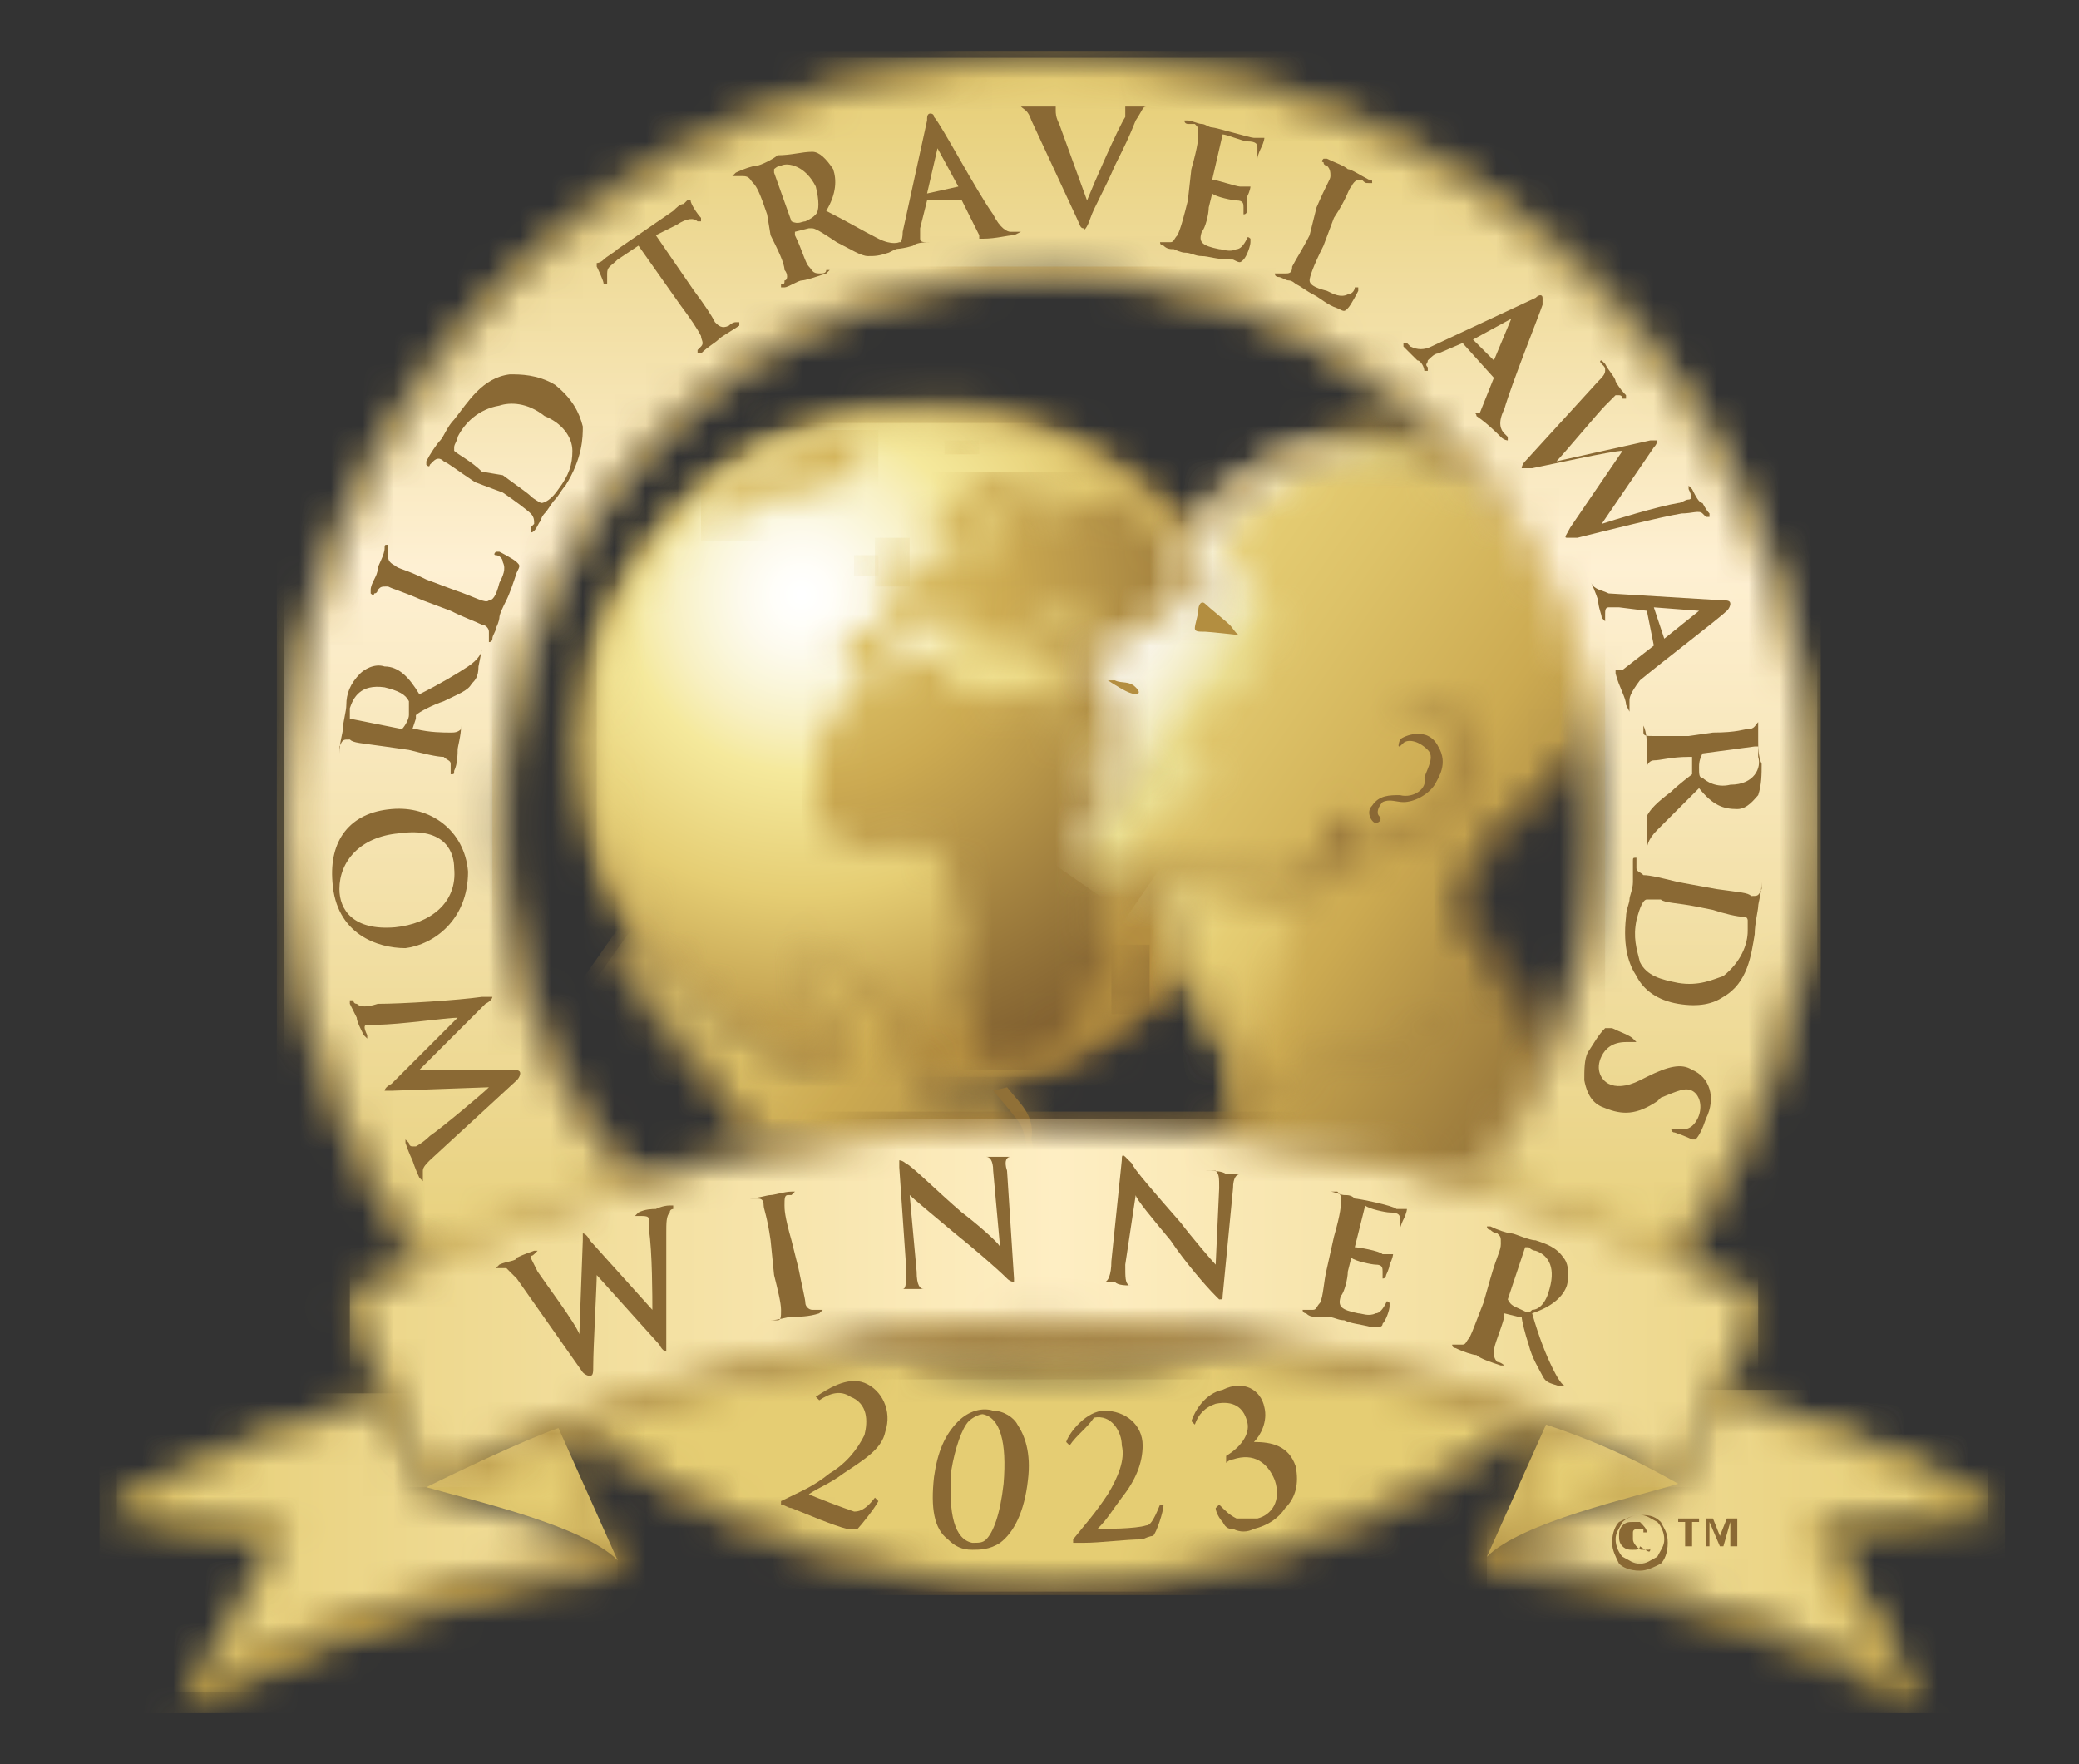 <svg width="66" height="56" viewBox="0 0 66 56" fill="none" xmlns="http://www.w3.org/2000/svg">
<rect x="0" y="0" width="66" height="56" fill="#333333" stroke="none"/>
<mask id="mask0_857_2893" style="mask-type:luminance" maskUnits="userSpaceOnUse" x="18" y="12" width="23" height="23">
<path d="M25.457 13.428C25.347 13.428 25.236 13.428 25.236 13.539C21.704 14.974 19.054 18.175 18.392 22.039C18.392 22.149 18.392 22.26 18.392 22.37C18.392 22.812 18.282 23.364 18.282 23.805C18.282 29.877 23.249 34.844 29.321 34.844C35.392 34.844 40.36 29.877 40.36 23.805C40.36 19.058 37.379 14.974 33.074 13.428C32.964 13.428 32.964 13.428 32.853 13.318C32.191 13.097 31.418 12.876 30.756 12.876C30.645 12.876 30.645 12.876 30.535 12.876C30.204 12.876 29.762 12.876 29.431 12.876C27.996 12.766 26.671 12.987 25.457 13.428Z" fill="white"/>
</mask>
<g mask="url(#mask0_857_2893)">
<path d="M7.905 27.558L33.074 45.221L50.847 20.052L25.567 2.389L7.905 27.558Z" fill="url(#paint0_linear_857_2893)"/>
</g>
<mask id="mask1_857_2893" style="mask-type:luminance" maskUnits="userSpaceOnUse" x="18" y="13" width="22" height="22">
<path d="M18.723 23.805C18.723 29.656 23.47 34.403 29.32 34.403C35.171 34.403 39.918 29.656 39.918 23.805C39.918 17.954 35.171 13.207 29.32 13.207C23.47 13.207 18.723 17.954 18.723 23.805Z" fill="white"/>
</mask>
<g mask="url(#mask1_857_2893)">
<path d="M8.125 23.805L29.32 45L50.516 23.805L29.32 2.61L8.125 23.805Z" fill="url(#paint1_linear_857_2893)"/>
</g>
<mask id="mask2_857_2893" style="mask-type:luminance" maskUnits="userSpaceOnUse" x="18" y="13" width="22" height="22">
<path d="M27.003 13.649C25.236 14.091 23.58 14.863 22.366 16.078C20.268 17.954 18.944 20.714 18.944 23.695C18.944 29.435 23.58 34.072 29.321 34.072C29.983 34.072 30.645 34.072 31.197 33.961C31.197 33.961 31.308 33.961 31.418 33.961C31.97 33.851 32.632 33.63 33.184 33.409C33.295 33.409 33.405 33.299 33.516 33.299C34.62 32.857 35.613 32.195 36.496 31.312L36.606 31.201C38.594 29.325 39.808 26.675 39.808 23.695C39.808 17.954 35.171 13.318 29.431 13.318C28.548 13.428 27.775 13.428 27.003 13.649Z" fill="white"/>
</mask>
<g mask="url(#mask2_857_2893)">
<path d="M39.697 13.428H18.944V34.182H39.697V13.428Z" fill="url(#paint2_radial_857_2893)"/>
</g>
<mask id="mask3_857_2893" style="mask-type:luminance" maskUnits="userSpaceOnUse" x="27" y="17" width="2" height="2">
<path d="M27.996 17.071V17.182L27.886 17.292L27.775 17.402H27.886L27.775 17.623L27.886 17.513H27.996L27.886 17.734H28.217L28.106 17.844H28.217V18.065H27.886H27.996V18.175L27.886 18.285L28.106 18.396L28.217 18.285L28.106 18.396H27.996L27.775 18.617H27.996L28.106 18.506H28.217L28.658 18.396H28.769L28.658 18.285H28.769V18.175L28.548 18.065H28.658L28.548 17.954H28.658L28.438 17.734V17.623L28.217 17.513H28.327L28.217 17.402H28.327L28.438 17.292H28.106V17.182H28.217V17.071H27.996Z" fill="white"/>
</mask>
<g mask="url(#mask3_857_2893)">
<path d="M28.879 17.071H27.775V18.617H28.879V17.071Z" fill="url(#paint3_radial_857_2893)"/>
</g>
<mask id="mask4_857_2893" style="mask-type:luminance" maskUnits="userSpaceOnUse" x="27" y="17" width="1" height="2">
<path d="M27.554 17.734V17.623V17.734H27.444V17.844H27.223V17.954H27.334H27.223V18.065H27.334L27.223 18.175H27.334L27.113 18.285H27.223H27.113H27.223H27.113H27.665L27.775 17.954L27.886 17.844L27.775 17.734H27.665L27.554 17.623V17.734Z" fill="white"/>
</mask>
<g mask="url(#mask4_857_2893)">
<path d="M27.886 17.623H27.113V18.285H27.886V17.623Z" fill="url(#paint4_radial_857_2893)"/>
</g>
<mask id="mask5_857_2893" style="mask-type:luminance" maskUnits="userSpaceOnUse" x="22" y="13" width="6" height="4">
<path d="M27.223 13.649L27.334 13.87L27.002 13.649C25.236 14.091 23.58 14.974 22.366 16.078L22.476 16.299H22.366V16.409H22.476H22.587H22.476H22.587H22.476H22.587H22.476H22.808H22.918L22.808 16.519H23.028H23.139L23.36 16.299V16.188H23.47H23.58H23.691H23.801H23.691H23.801L23.691 16.078H23.801H23.912H24.022V15.967H24.132H24.022H24.132V15.857H24.243L24.463 15.746L24.574 15.636H24.684V15.526L24.795 15.636H25.236H25.678L26.23 15.415H25.898H25.567H25.788H25.567H25.678H26.009H25.788L26.119 15.526L26.23 15.636H26.34H26.451V15.526V15.415H26.34H26.451H26.34H26.451L26.23 15.305H26.119H26.23H26.009H26.23H26.009H26.119L26.34 15.194L26.451 15.305H26.671H26.451H26.782H26.561H26.451H26.561H26.451H26.671V15.194H26.561H26.671H26.451V15.084H27.002H26.782H26.892H26.782H26.671L26.782 14.974H27.002H26.892H27.113H26.782L27.223 14.863H26.671H27.334H27.665L27.334 14.753H27.223C27.334 13.649 27.223 13.649 27.223 13.649Z" fill="white"/>
</mask>
<g mask="url(#mask5_857_2893)">
<path d="M27.886 13.649H22.256V17.182H27.886V13.649Z" fill="url(#paint5_radial_857_2893)"/>
</g>
<mask id="mask6_857_2893" style="mask-type:luminance" maskUnits="userSpaceOnUse" x="30" y="13" width="2" height="2">
<path d="M31.197 13.98L30.866 13.87V13.98V13.87V13.98H30.645H30.756H31.087H30.866L31.418 14.091H31.528L31.639 13.98H31.418V13.87L31.197 13.98L31.308 13.87H31.197V13.98Z" fill="white"/>
</mask>
<g mask="url(#mask6_857_2893)">
<path d="M31.639 13.87H30.645V14.091H31.639V13.87Z" fill="url(#paint6_radial_857_2893)"/>
</g>
<mask id="mask7_857_2893" style="mask-type:luminance" maskUnits="userSpaceOnUse" x="29" y="13" width="3" height="2">
<path d="M30.535 13.98V14.091L30.424 13.98H30.314V14.091L30.093 13.98H30.314H29.983V14.091H30.093H30.204H30.093L30.204 14.201H30.424V14.091H30.535V14.201V14.091V14.201H30.645H30.314V14.311L30.645 14.201L30.424 14.311H30.535H30.314H30.424H30.535V14.422H30.645L30.756 14.311V14.201H30.866L31.087 14.091H30.756V13.98L30.645 14.091L30.756 13.98H30.535Z" fill="white"/>
</mask>
<g mask="url(#mask7_857_2893)">
<path d="M31.087 13.98H29.983V14.422H31.087V13.98Z" fill="url(#paint7_radial_857_2893)"/>
</g>
<mask id="mask8_857_2893" style="mask-type:luminance" maskUnits="userSpaceOnUse" x="35" y="29" width="2" height="4">
<path d="M36.275 29.987V30.208L36.165 30.318V30.429H36.054V30.539V30.649H35.944L35.723 30.76L35.613 30.981L35.723 31.422L35.502 31.864V32.305L35.834 32.084C36.165 31.864 36.386 31.532 36.606 31.422C36.606 31.422 36.606 31.422 36.717 31.312L36.606 30.87V30.649V30.76V30.649L36.496 30.208L36.275 29.987Z" fill="white"/>
</mask>
<g mask="url(#mask8_857_2893)">
<path d="M36.496 29.987H35.282V32.195H36.496V29.987Z" fill="url(#paint8_radial_857_2893)"/>
</g>
<mask id="mask9_857_2893" style="mask-type:luminance" maskUnits="userSpaceOnUse" x="25" y="15" width="15" height="19">
<path d="M32.632 16.63H32.964L33.074 16.74L32.853 16.85L32.632 16.63ZM32.08 15.084L31.86 15.195V15.084H31.749L31.529 15.195H31.308V15.305H31.197L31.087 15.415V15.305V15.415H30.977L30.866 15.526H30.756H30.866H30.756L30.645 15.636H30.535L30.424 15.746V15.857H30.314H30.424H30.314H30.204L30.093 15.967L29.652 16.409H29.541H29.652H29.541H29.321H29.431H29.21V16.519H29.431H29.321H29.1H28.989L29.1 16.409H29.21L29.1 16.519H29.21H29.1H29.21L29.1 16.63H29.21H29.652L29.873 16.409H29.983V16.299V16.961V17.071L30.093 17.182V17.292L30.204 17.402V17.513H30.424V17.402H30.645L30.756 17.182V17.071H30.645L30.977 16.961H30.866L30.977 16.85L30.756 16.74V16.409L30.866 16.299L31.308 16.078V15.967H31.418H31.639L31.749 16.078V16.188H31.639L31.308 16.519H31.197L31.308 16.74V16.85H31.529L32.191 16.74H32.301H32.522H32.191H31.86L31.529 16.85V16.961H31.86V17.182L31.639 17.071H31.529L31.418 17.182V17.513H31.308V17.402L31.087 17.623H30.977V17.513H30.756L30.314 17.623L30.093 17.513H29.983L29.762 17.623H29.652V17.513V17.402L29.873 17.292H29.762V17.071L29.652 17.292V17.513H29.762V17.623V17.734V17.844H29.652H29.541H29.321V17.954V17.844L29.21 18.065H29.321L29.1 18.175H28.989H28.879V18.285L28.548 18.506H28.327H28.217V18.727H27.886L27.775 18.837V18.948L28.106 19.058V19.169L28.217 19.279V19.5L28.106 19.831L27.996 19.941H27.002L26.782 20.052L26.892 20.162V20.273V20.383L26.782 20.825H26.892V21.045H27.113H27.223L27.334 21.266L27.554 21.156H27.886L28.217 20.825V20.714L28.548 20.273L28.879 20.052V19.941V19.831H28.989H29.1H29.21L29.431 19.721L29.652 19.61L29.873 19.721L29.983 20.052L30.645 20.493L30.756 20.714L30.645 20.825L30.756 20.604V20.493H30.645V20.383L30.866 20.493L31.197 20.273L30.866 20.162V20.052H30.756H30.645L30.424 19.831L30.314 19.721V19.5H30.535V19.61L30.645 19.5L30.866 19.831H30.977L31.087 19.941H30.977L31.308 20.162V20.383L31.418 20.493L31.529 20.604L31.639 20.714H31.86L32.08 20.825V20.714L31.86 20.604V20.493V20.383L31.97 20.493H32.08V20.383H32.191L32.08 20.273H32.191H32.412H32.522L32.412 20.383L32.632 20.273H32.853H32.743L32.632 20.162L32.743 19.941V19.721V19.831H32.853V19.721L32.964 19.61L33.184 19.5H33.074H33.405L33.295 19.61H33.405V19.721H33.516L33.736 19.61H33.847V19.5H33.626L33.516 19.39H33.405L33.516 19.5V19.39V19.5L33.626 19.39L34.068 19.279L34.178 19.169H34.068L34.178 19.279L33.957 19.39L34.73 19.831L34.84 19.941V20.052L34.619 20.273H34.288H34.068L33.847 20.162H33.626L33.184 20.273H32.853H32.964H32.522V20.383V20.493H32.632V20.604H32.522V20.714H32.632V20.935H32.743L32.632 21.045H32.743L32.964 21.156L33.074 21.045L33.405 21.156L33.626 21.045H33.736H33.847V21.266V21.487L33.736 21.818L33.626 22.149H33.516H33.405H33.184H32.964L32.301 22.039L31.97 21.928V21.818H31.639L31.529 21.928V22.149L31.418 22.26L31.197 22.149L30.866 22.039L30.756 21.818L30.204 21.708L29.983 21.597L30.204 21.377L30.093 21.156L30.204 21.045H30.093L29.983 20.935H29.873H29.321L28.769 21.045L28.217 21.266H27.886L27.775 21.156H27.665L27.444 21.487L27.002 21.818L26.892 22.039V22.26V22.37V22.48L26.45 22.701L26.34 22.922L26.23 23.032V23.253L25.898 23.805V24.026L26.009 24.136V24.357V24.468L25.898 24.909V25.13L25.788 25.24L25.898 25.461V25.571V25.682L26.009 25.792H26.119H26.009V25.903L26.34 26.234V26.454L26.561 26.565L26.892 26.896L27.223 27.006L27.665 26.896H27.996L28.217 27.006L28.769 26.786H28.879H28.989H29.21L29.321 26.896L29.431 27.006V27.117L29.541 27.227L29.873 27.117L29.983 27.227H30.093V27.338V27.558V27.779V27.89H30.204H30.093V28H29.983L30.093 28.221L30.424 28.552L30.535 28.773V28.883V29.104L30.645 29.435V29.656L30.756 29.987V30.208L30.535 30.539L30.424 31.201V31.312L30.866 32.195V32.416L30.977 33.078L31.197 33.299L31.418 33.961C31.418 33.961 31.529 33.961 31.639 33.961C31.97 33.961 32.632 33.74 33.405 33.409C33.516 33.409 33.626 33.299 33.736 33.299L33.847 32.857V32.747L34.178 32.636L34.288 32.526V32.195L34.178 31.864V31.753L34.619 31.312L34.84 31.201L35.061 30.87V29.877L34.951 29.766V29.546V29.214L34.73 29.104L34.84 28.773L34.951 28.442L35.171 28.221L35.282 28L35.834 27.558L36.165 27.227L36.386 26.896L36.606 26.454L36.717 26.123H36.827V25.903H36.717L36.386 25.792L35.613 26.013L35.392 25.792H35.282L35.392 25.682V25.571L35.061 25.24H34.84V25.13L34.619 24.578L34.399 24.468L34.288 23.916L34.068 23.584V23.474L33.957 23.364L33.626 22.701L33.516 22.48V22.26L33.736 22.701V22.48V22.701H33.847L34.288 23.364L34.399 23.474L34.509 23.695V24.026L34.73 24.247L35.061 24.799V25.019L35.171 25.461H35.392L35.503 25.351L35.944 25.24L36.054 25.13L36.496 25.019V24.909L36.606 24.799H36.938L37.379 24.688H37.49V24.578H37.6V24.357H37.71L37.821 24.026V23.584L37.49 23.474L37.379 23.364V23.253V23.143L37.048 23.584H36.717H36.606V23.364H36.496V23.584L36.386 23.364V23.143L36.054 22.812L35.944 22.701H36.054H36.165V22.591L36.275 22.701L36.606 23.143L36.938 23.364H37.048L37.379 23.253H37.49L37.6 23.474L38.262 23.584H38.814H39.035L39.256 23.805H39.366L39.477 24.026H39.697C39.697 20.604 37.931 17.513 35.392 15.746L34.73 15.967V16.078H34.619L34.399 15.967H34.619V15.857L34.178 15.746H34.288V15.857H34.399V16.078L33.957 15.857L33.736 15.967L33.847 16.188H33.516H33.295V16.299H33.405V16.409H33.295L32.964 16.299V16.188V16.078L32.632 15.857L33.516 15.967L33.736 15.857V15.746L33.074 15.526H32.743H32.632H32.743H32.632H32.522H32.412H32.301H32.522H32.301H32.191L32.08 15.084Z" fill="white"/>
</mask>
<g mask="url(#mask9_857_2893)">
<path d="M39.698 14.974H25.457V33.961H39.698V14.974Z" fill="url(#paint9_radial_857_2893)"/>
</g>
<mask id="mask10_857_2893" style="mask-type:luminance" maskUnits="userSpaceOnUse" x="32" y="16" width="1" height="1">
<path d="M32.632 16.63L32.743 16.85L32.964 16.74V16.63L32.743 16.519L32.632 16.63Z" fill="white"/>
</mask>
<g mask="url(#mask10_857_2893)">
<path d="M32.964 16.519H32.632V16.85H32.964V16.519Z" fill="url(#paint10_radial_857_2893)"/>
</g>
<mask id="mask11_857_2893" style="mask-type:luminance" maskUnits="userSpaceOnUse" x="34" y="13" width="18" height="28">
<path d="M42.678 13.87C40.581 14.311 38.373 16.078 37.821 16.85C37.158 17.623 37.71 17.623 37.6 18.285C37.489 18.948 36.606 19.721 35.834 20.162C35.061 20.604 34.619 20.825 34.73 21.156C34.84 21.487 35.502 22.039 35.502 22.039C35.502 22.039 35.392 22.37 35.282 22.812C35.171 23.253 35.061 23.364 35.171 23.474C35.282 23.584 36.275 24.136 36.275 24.136H35.392C34.84 24.136 34.84 24.578 35.171 25.019C35.502 25.351 35.392 25.571 34.95 26.013C34.619 26.454 34.399 26.786 34.73 27.448C35.061 28.11 36.606 28 36.606 28C36.606 28 37.158 29.104 37.379 30.208C37.6 31.312 38.814 32.857 39.145 33.74C39.477 34.623 38.925 35.727 38.925 35.727C37.71 37.163 36.938 38.708 36.496 39.812L36.386 40.143L46.762 40.695C46.762 40.695 49.743 34.292 49.412 33.74C49.081 33.078 47.204 30.429 47.204 30.429L46.211 28.883L47.094 26.786C50.074 24.247 51.399 22.812 51.068 19.279C50.737 16.078 45.769 13.759 43.23 13.759C43.12 13.87 42.899 13.87 42.678 13.87Z" fill="white"/>
</mask>
<g mask="url(#mask11_857_2893)">
<path d="M21.593 31.864L45.769 48.754L64.094 22.701L39.918 5.701L21.593 31.864Z" fill="url(#paint11_linear_857_2893)"/>
</g>
<mask id="mask12_857_2893" style="mask-type:luminance" maskUnits="userSpaceOnUse" x="27" y="38" width="13" height="6">
<path d="M28.548 39.15C28.548 39.37 27.665 42.351 27.665 42.903L33.957 43.676L39.587 42.572L33.516 38.377C33.516 38.266 28.438 38.708 28.548 39.15Z" fill="white"/>
</mask>
<g mask="url(#mask12_857_2893)">
<path d="M25.898 38.929L29.1 47.65L41.353 43.013L38.041 34.403L25.898 38.929Z" fill="url(#paint12_linear_857_2893)"/>
</g>
<mask id="mask13_857_2893" style="mask-type:luminance" maskUnits="userSpaceOnUse" x="19" y="29" width="15" height="12">
<path d="M25.678 30.981C25.788 31.643 26.671 32.747 26.782 33.078C26.892 33.409 26.119 33.851 26.119 33.851C26.119 33.851 24.574 33.299 23.801 32.857C23.028 32.526 22.256 31.643 21.703 31.201C21.151 30.649 20.268 29.987 20.048 29.987C19.827 29.987 19.716 30.318 19.937 30.76C20.158 31.091 21.372 32.747 21.814 33.299C22.256 33.74 23.028 34.734 23.359 35.396C23.691 36.059 24.463 36.279 26.119 36.831C27.775 37.383 27.996 38.156 28.106 38.598C28.106 38.818 28.106 39.481 28.106 40.033L31.087 40.695H33.295L32.964 37.715C32.964 37.715 32.743 36.169 32.632 35.838C32.522 35.507 31.639 34.513 31.639 34.513C30.866 34.734 29.762 34.734 29.762 34.734C29.762 34.734 28.548 32.747 28.217 32.305C27.996 31.864 26.782 30.76 26.23 30.208C26.119 30.098 25.898 29.987 25.788 29.987C25.678 30.098 25.567 30.539 25.678 30.981Z" fill="white"/>
</mask>
<g mask="url(#mask13_857_2893)">
<path d="M14.638 37.163L28.769 47.098L38.262 33.52L24.132 23.695L14.638 37.163Z" fill="url(#paint13_linear_857_2893)"/>
</g>
<mask id="mask14_857_2893" style="mask-type:luminance" maskUnits="userSpaceOnUse" x="36" y="28" width="6" height="8">
<path d="M37.269 29.766C37.379 30.208 37.49 30.76 37.821 31.312C38.152 31.864 39.035 33.409 39.145 33.74C39.256 34.072 39.035 35.727 39.035 35.727L41.022 34.292C41.022 34.292 40.801 33.74 40.691 33.299C40.581 32.857 40.691 32.305 40.691 31.643C40.691 31.091 40.912 30.318 41.022 29.766C41.133 29.214 41.022 29.104 40.801 28.994C40.581 28.883 36.386 28.11 36.386 28.11C36.386 28.11 37.269 29.325 37.269 29.766Z" fill="white"/>
</mask>
<g mask="url(#mask14_857_2893)">
<path d="M32.964 33.188L39.697 37.825L44.886 30.539L38.042 25.792L32.964 33.188Z" fill="url(#paint14_linear_857_2893)"/>
</g>
<mask id="mask15_857_2893" style="mask-type:luminance" maskUnits="userSpaceOnUse" x="34" y="13" width="18" height="15">
<path d="M38.262 16.299C37.269 17.292 37.379 17.513 37.49 17.954C37.6 18.396 37.49 18.837 37.158 19.169C36.938 19.61 35.723 20.273 35.282 20.383C34.951 20.493 34.509 20.825 34.62 21.266C34.62 21.597 35.392 22.039 35.392 22.039C35.392 22.039 35.171 22.591 34.951 23.032C34.73 23.474 34.951 23.363 34.951 23.474C35.061 23.584 36.055 24.026 36.055 24.026C36.055 24.026 35.503 24.026 35.171 24.026C34.84 24.026 34.84 24.026 34.73 24.247C34.73 24.468 34.84 24.799 34.951 25.019C35.061 25.24 34.951 25.571 34.73 25.792C34.62 26.013 34.068 26.454 34.399 27.227C34.73 28 36.386 27.89 36.386 27.89C35.171 27.89 35.503 27.227 36.165 26.565C36.386 26.234 37.49 25.571 37.931 25.24C38.373 24.909 38.814 24.799 38.152 24.247C37.048 23.143 37.711 22.922 38.152 22.591C38.594 22.26 39.808 21.818 39.918 21.377C40.029 20.935 39.477 20.273 39.477 20.273C39.477 20.273 40.139 20.273 40.47 20.273C40.801 20.273 40.801 20.052 40.249 19.5C39.808 19.058 39.697 18.617 39.587 18.175C39.587 17.733 38.594 17.623 38.483 17.623C38.483 17.623 38.594 17.402 38.594 17.292C39.035 16.74 41.353 13.539 45.879 15.194C51.068 17.071 51.068 21.156 51.068 21.156C51.289 19.169 49.964 15.746 45.659 14.422C44.776 14.091 43.892 13.98 43.12 13.98C40.581 13.98 39.035 15.526 38.262 16.299Z" fill="white"/>
</mask>
<g mask="url(#mask15_857_2893)">
<path d="M27.444 23.253L45.88 36.059L58.354 18.285L39.918 5.37L27.444 23.253Z" fill="url(#paint15_linear_857_2893)"/>
</g>
<mask id="mask16_857_2893" style="mask-type:luminance" maskUnits="userSpaceOnUse" x="34" y="13" width="18" height="28">
<path d="M37.6 16.74C37.048 17.402 37.269 17.513 37.379 17.954C37.379 17.954 37.379 18.617 36.938 19.169C36.606 19.5 35.834 19.941 35.392 20.273C34.951 20.604 34.509 20.604 34.509 20.935C34.399 21.266 34.399 21.377 35.061 21.818L35.392 22.039C35.282 22.26 35.282 22.26 35.172 22.701C35.061 23.032 34.73 23.363 35.061 23.474C35.392 23.584 36.055 23.916 36.055 23.916C36.055 23.916 35.282 23.916 35.172 23.916C35.061 23.916 34.84 24.026 34.84 24.247C34.84 24.467 34.84 24.578 35.061 24.799C35.282 25.13 35.282 25.351 35.061 25.571C34.84 25.792 34.288 26.344 34.399 27.006C34.509 27.669 34.951 27.89 36.165 28H36.275C36.275 28 36.827 28.773 37.048 29.104C37.158 29.435 37.269 29.987 37.49 30.539C37.6 31.201 38.042 31.643 38.483 32.305C38.925 32.968 39.146 33.63 39.256 33.961C39.256 34.292 39.146 35.286 39.035 35.396C38.925 35.507 38.925 35.507 38.814 35.617C38.704 35.727 38.594 35.838 38.483 35.948C37.49 37.163 36.827 38.377 36.496 39.481C36.496 39.591 36.275 40.143 36.275 40.143L36.717 40.033C36.717 39.922 36.938 39.37 36.938 39.37C37.49 37.935 37.931 36.942 38.704 36.059C40.581 33.961 43.009 33.299 44.555 33.078C44.996 33.078 45.328 32.968 45.548 32.968C45.548 32.968 45.548 32.968 45.659 32.968C45.769 32.968 45.88 32.968 45.88 32.968L45.769 32.857C45.659 32.857 45.438 32.857 45.107 32.857C43.12 33.078 40.581 34.072 39.366 35.065C39.366 34.734 39.477 34.292 39.477 33.961V33.74C39.477 33.299 39.035 32.636 38.594 31.974C38.594 31.974 37.711 30.76 37.6 30.208C37.49 29.656 37.6 29.546 37.49 29.214C37.379 28.883 37.158 28.442 36.827 28C37.379 28 39.035 28 39.256 28.11C39.587 28.11 40.581 28.221 41.133 28.221C41.905 28.221 42.347 28.11 42.788 26.896C42.788 26.896 42.899 27.117 43.23 27.227C43.561 27.338 44.224 27.006 44.444 26.896C44.886 26.675 46.211 25.902 46.542 25.13C46.873 24.467 46.983 23.253 46.321 22.591C45.769 22.039 44.776 22.591 44.665 22.591C44.555 22.701 44.555 22.701 44.665 22.812C44.665 22.922 44.776 22.922 44.886 22.812C44.996 22.701 45.88 22.48 46.1 22.812C46.431 23.253 46.542 23.916 46.211 24.799C45.88 25.682 44.886 26.123 44.665 26.344C44.113 26.675 43.561 26.896 43.34 26.786C43.12 26.675 42.899 26.565 42.788 25.902C42.788 25.792 42.678 25.792 42.568 25.902C42.457 26.013 42.236 26.675 41.905 27.117C41.795 27.669 41.574 28 40.691 27.89C39.697 27.89 39.035 27.779 38.704 27.779C38.373 27.779 35.834 27.779 35.172 27.558C34.951 27.448 34.73 27.227 34.73 27.006C34.62 26.344 34.84 26.123 35.172 25.902C35.392 25.682 35.503 25.571 35.503 25.24C35.503 25.019 35.061 24.799 35.061 24.688C35.061 24.578 35.061 24.357 35.172 24.247C35.172 24.136 35.613 24.247 35.944 24.247C36.275 24.247 36.606 24.247 36.606 24.247C36.606 24.136 35.392 23.474 35.282 23.363C35.282 23.253 35.282 23.032 35.392 22.922C35.392 22.812 35.723 22.039 35.723 22.039L35.172 21.708C34.84 21.487 34.84 21.377 34.84 21.266C34.84 21.156 34.84 21.045 34.84 20.935C35.061 20.714 36.606 20.052 36.938 19.61C37.269 19.169 37.6 18.948 37.6 18.617C37.821 18.617 38.373 19.058 38.594 19.169C38.704 19.279 38.925 19.389 39.035 19.5C39.146 19.61 39.146 19.5 39.146 19.5C38.925 19.169 38.152 18.396 37.931 18.175C37.821 18.065 37.711 17.733 37.711 17.513V17.402C37.711 17.292 37.821 17.182 37.931 17.071C38.042 16.961 40.912 13.428 44.776 14.311C47.094 14.863 48.86 15.857 49.964 17.182C50.737 18.175 51.178 19.389 51.178 20.714C51.178 20.935 51.178 21.156 51.178 21.487C51.068 22.701 50.295 24.357 47.315 26.454L47.094 26.565C46.873 26.896 46.321 28.773 46.321 28.773C46.321 28.883 46.321 29.214 46.652 29.656C46.763 29.766 48.639 32.416 49.081 33.188C49.633 34.072 50.626 36.5 50.626 36.5L51.068 36.059C51.068 36.059 49.743 33.188 49.412 32.857C49.191 32.416 47.204 29.656 47.204 29.656C46.983 29.214 46.652 28.883 46.763 28.662C46.763 28.442 47.315 27.006 47.425 26.786C47.535 26.675 51.289 24.357 51.62 21.156C51.951 17.954 50.185 14.863 44.996 13.649C44.555 13.539 44.113 13.539 43.672 13.539C40.249 13.649 37.821 16.409 37.6 16.74Z" fill="white"/>
</mask>
<g mask="url(#mask16_857_2893)">
<path d="M21.483 31.532L45.99 48.643L64.425 22.26L39.918 5.149L21.483 31.532Z" fill="url(#paint16_linear_857_2893)"/>
</g>
<mask id="mask17_857_2893" style="mask-type:luminance" maskUnits="userSpaceOnUse" x="19" y="29" width="13" height="12">
<path d="M25.567 30.208C25.346 30.76 25.678 31.643 26.119 32.195C26.561 32.747 26.671 32.968 26.561 33.299C26.561 33.52 26.119 33.74 26.119 33.74C26.119 33.74 24.684 33.078 24.132 32.857C23.58 32.636 23.691 32.747 23.359 32.526C23.139 32.305 22.145 31.532 21.924 31.312C21.704 31.201 21.593 30.87 21.041 30.429C20.489 30.097 20.158 29.656 19.716 29.987C19.275 30.208 19.496 30.429 19.827 31.091C20.158 31.753 20.6 32.195 21.041 32.747C21.483 33.409 22.145 33.961 22.476 34.403C22.808 34.734 23.249 35.948 24.022 36.279C24.794 36.5 26.892 37.273 27.334 37.715C27.665 38.046 27.886 38.046 27.775 39.812L28.106 39.922C28.106 39.591 28.106 39.26 28.106 39.039C28.106 38.156 27.996 37.825 27.665 37.494L27.554 37.383C27.002 36.721 24.243 35.838 24.132 35.838C23.691 35.727 23.249 34.955 23.028 34.513C22.918 34.403 22.808 34.182 22.808 34.072C22.697 33.851 22.476 33.63 22.145 33.299C21.924 32.968 21.593 32.636 21.372 32.416H21.152C20.82 31.974 20.489 31.532 20.158 30.981L20.048 30.76C19.937 30.649 19.827 30.429 19.827 30.318C19.827 30.318 19.827 30.318 19.937 30.318C20.158 30.208 20.268 30.318 20.82 30.649L20.931 30.76C21.152 30.981 21.372 31.201 21.483 31.312C21.593 31.422 21.704 31.532 21.814 31.643C21.924 31.753 22.918 32.526 23.139 32.747C23.359 32.968 23.47 32.968 23.691 33.078L24.022 33.188L25.898 33.961C25.788 34.072 25.678 34.292 25.898 34.182C26.119 33.961 27.002 33.52 26.892 33.078C26.782 32.636 26.561 32.305 26.23 31.864C26.009 31.532 25.678 30.87 25.678 30.539C25.678 30.429 25.678 30.318 25.678 30.208C25.898 29.877 26.009 30.097 26.23 30.208C26.34 30.318 26.561 30.539 26.671 30.76C27.002 31.091 27.444 31.643 27.775 31.864C27.996 31.974 27.996 32.084 28.106 32.416C28.217 32.747 28.327 33.078 28.989 33.961C30.314 35.727 30.535 36.279 30.535 36.611C30.535 36.942 30.645 39.15 30.756 40.585L31.197 40.695C31.087 39.37 30.977 37.052 30.866 36.721C30.866 36.169 30.535 35.617 29.321 33.961C28.106 32.416 28.438 32.195 27.996 31.753C27.444 31.422 26.561 30.318 26.23 30.097C26.119 29.987 25.898 29.877 25.788 29.877C25.788 29.877 25.678 29.987 25.567 30.208Z" fill="white"/>
</mask>
<g mask="url(#mask17_857_2893)">
<path d="M14.307 37.052L27.444 46.325L36.496 33.409L23.36 24.136L14.307 37.052Z" fill="url(#paint17_linear_857_2893)"/>
</g>
<path d="M44.444 25.24C44.113 25.24 43.782 25.24 43.561 25.571C43.34 25.792 43.561 26.123 43.671 26.123C43.782 26.123 43.892 26.013 43.782 25.903C43.671 25.792 43.782 25.571 43.892 25.461C44.113 25.351 44.334 25.461 44.554 25.461C44.886 25.461 45.327 25.24 45.548 24.909C45.658 24.688 45.99 24.247 45.658 23.695C45.327 23.032 44.555 23.364 44.444 23.474C44.334 23.805 44.444 23.695 44.554 23.584C44.665 23.474 44.996 23.474 45.327 23.805C45.548 24.026 45.327 24.357 45.217 24.688C45.327 25.02 44.886 25.351 44.444 25.24Z" fill="#8A6834"/>
<path d="M39.035 19.831C38.925 19.721 38.373 19.279 38.262 19.169C38.152 19.058 38.041 19.169 38.041 19.39C38.041 19.5 37.931 19.831 37.931 19.941C37.931 20.052 38.041 20.052 38.262 20.052C38.373 20.052 39.366 20.162 39.366 20.162C39.256 20.162 39.145 19.941 39.035 19.831Z" fill="#B38E40"/>
<path d="M35.392 21.597C35.171 21.597 35.171 21.597 35.171 21.597C35.171 21.597 35.502 21.818 35.723 21.928C35.944 22.039 36.054 22.039 36.054 22.039C36.054 22.039 36.275 22.039 36.054 21.818C35.834 21.597 35.613 21.708 35.392 21.597Z" fill="#B48E40"/>
<path d="M31.97 34.513L31.528 34.623C31.528 34.623 32.301 35.507 32.411 35.727C32.522 35.948 32.743 36.611 32.853 39.702V40.695L33.295 40.585C33.184 39.702 33.074 37.604 32.743 36.169C32.853 35.396 32.411 35.065 31.97 34.513Z" fill="#907037"/>
<mask id="mask18_857_2893" style="mask-type:luminance" maskUnits="userSpaceOnUse" x="9" y="1" width="49" height="50">
<path d="M15.853 26.123C15.853 16.409 23.691 8.681 33.295 8.681C42.899 8.681 50.737 16.519 50.737 26.123C50.737 35.727 42.899 43.565 33.295 43.565C23.691 43.565 15.853 35.838 15.853 26.123ZM9.009 26.123C9.009 39.591 19.937 50.41 33.295 50.41C46.652 50.41 57.581 39.481 57.581 26.123C57.581 12.766 46.763 1.837 33.295 1.837C19.937 1.837 9.009 12.766 9.009 26.123Z" fill="white"/>
</mask>
<g mask="url(#mask18_857_2893)">
<path d="M57.691 1.837H9.009V50.52H57.691V1.837Z" fill="url(#paint18_linear_857_2893)"/>
</g>
<mask id="mask19_857_2893" style="mask-type:luminance" maskUnits="userSpaceOnUse" x="8" y="1" width="50" height="50">
<path d="M9.229 26.123C9.229 12.876 20.048 2.058 33.295 2.058C46.542 2.058 57.36 12.876 57.36 26.123C57.36 39.37 46.542 50.189 33.295 50.189C20.048 50.189 9.229 39.481 9.229 26.123ZM8.788 26.123C8.788 39.702 19.827 50.63 33.295 50.63C46.762 50.63 57.802 39.591 57.802 26.123C57.802 12.655 46.873 1.616 33.295 1.616C19.827 1.616 8.788 12.655 8.788 26.123Z" fill="white"/>
</mask>
<g mask="url(#mask19_857_2893)">
<path d="M57.802 1.616H8.788V50.63H57.802V1.616Z" fill="url(#paint19_linear_857_2893)"/>
</g>
<mask id="mask20_857_2893" style="mask-type:luminance" maskUnits="userSpaceOnUse" x="15" y="8" width="36" height="36">
<path d="M16.074 26.123C16.074 16.63 23.801 8.902 33.295 8.902C42.788 8.902 50.516 16.63 50.516 26.123C50.626 35.727 42.899 43.455 33.405 43.455C23.912 43.455 16.074 35.727 16.074 26.123ZM15.632 26.123C15.632 35.838 23.58 43.786 33.295 43.786C43.009 43.786 50.958 35.838 50.958 26.123C50.958 16.409 43.009 8.461 33.295 8.461C23.58 8.461 15.632 16.409 15.632 26.123Z" fill="white"/>
</mask>
<g mask="url(#mask20_857_2893)">
<path d="M50.958 8.461H15.632V43.786H50.958V8.461Z" fill="url(#paint20_linear_857_2893)"/>
</g>
<path d="M13.645 36.831C13.534 36.942 13.424 37.052 13.424 37.163C13.424 37.273 13.424 37.273 13.424 37.383V37.494C13.424 37.494 13.424 37.494 13.313 37.383C13.203 37.163 13.093 36.831 13.093 36.831C13.093 36.831 12.982 36.611 12.872 36.279C12.872 36.169 12.872 36.169 12.872 36.169C12.872 36.169 12.872 36.169 12.982 36.279C12.982 36.279 12.982 36.39 13.093 36.39H13.203C13.203 36.39 13.424 36.279 13.645 36.059C13.976 35.838 15.301 34.734 15.521 34.513L12.43 34.623C12.32 34.623 12.21 34.623 12.21 34.623C12.21 34.623 12.21 34.513 12.43 34.403L14.528 32.305C14.197 32.305 12.651 32.526 11.989 32.526C11.879 32.526 11.768 32.526 11.658 32.526C11.547 32.526 11.547 32.636 11.658 32.857V32.968C11.658 32.968 11.658 32.968 11.547 32.857C11.437 32.636 11.326 32.416 11.326 32.305C11.326 32.305 11.216 32.084 11.106 31.864V31.753C11.106 31.753 11.106 31.753 11.216 31.753C11.216 31.753 11.216 31.864 11.326 31.864C11.437 31.974 11.658 31.974 11.989 31.864C12.762 31.864 14.528 31.753 15.301 31.643C15.521 31.643 15.521 31.643 15.632 31.643C15.632 31.643 15.632 31.753 15.411 31.864L13.313 33.961C13.645 33.961 15.632 33.961 16.184 33.961C16.404 33.961 16.515 33.961 16.515 34.072C16.515 34.072 16.515 34.182 16.404 34.292L13.645 36.831Z" fill="#8A6934"/>
<path d="M12.872 30.097C11.989 30.097 10.664 29.656 10.554 28C10.444 26.675 11.106 25.792 12.431 25.682C13.645 25.571 14.749 26.344 14.859 27.669C14.859 29.214 13.755 29.987 12.872 30.097ZM12.651 26.454C11.437 26.565 10.775 27.338 10.775 28.221C10.775 28.883 11.216 29.546 12.541 29.435C13.645 29.325 14.528 28.662 14.418 27.558C14.418 27.117 14.197 26.234 12.651 26.454Z" fill="#8A6934"/>
<path d="M12.21 23.695C11.437 23.584 11.216 23.584 11.106 23.474C10.885 23.474 10.885 23.474 10.775 23.695C10.775 23.695 10.775 23.805 10.775 23.916V24.026C10.775 24.026 10.775 24.026 10.775 23.916C10.775 23.584 10.885 23.253 10.885 23.143C10.885 22.922 10.995 22.591 10.995 22.37C10.995 22.039 11.106 21.708 11.437 21.377C11.547 21.266 11.879 21.045 12.21 21.156C12.651 21.156 12.982 21.487 13.314 22.039C13.976 21.708 14.528 21.377 14.859 21.156C15.19 20.935 15.301 20.714 15.301 20.604V20.493C15.301 20.493 15.301 20.493 15.301 20.604L15.19 21.156C15.19 21.487 15.08 21.597 14.97 21.708C14.859 21.928 14.528 22.039 14.086 22.26C13.755 22.37 13.314 22.591 13.203 22.701C13.203 22.701 13.203 22.701 13.203 22.812L13.093 23.143H13.203C13.645 23.253 14.086 23.253 14.307 23.253C14.418 23.253 14.528 23.253 14.638 23.143C14.638 23.032 14.638 22.922 14.638 22.922C14.638 22.922 14.638 22.922 14.638 23.032C14.638 23.363 14.528 23.695 14.528 23.805C14.528 23.916 14.528 24.247 14.418 24.468C14.418 24.578 14.418 24.578 14.307 24.578C14.307 24.578 14.307 24.578 14.307 24.468C14.307 24.357 14.307 24.357 14.307 24.247C14.307 24.136 14.197 24.136 14.086 24.026C13.866 24.026 13.424 23.916 12.982 23.805L12.21 23.695ZM12.762 23.143C12.872 23.032 12.982 22.812 12.982 22.701C12.982 22.48 12.982 22.37 12.982 22.26C12.872 22.039 12.651 21.928 12.21 21.818C11.437 21.708 11.216 22.149 11.106 22.48C11.106 22.591 11.106 22.701 11.106 22.812L12.762 23.143Z" fill="#8A6934"/>
<path d="M14.418 18.727C15.08 18.948 15.411 19.169 15.521 19.058C15.632 19.058 15.742 18.948 15.853 18.506C15.963 18.285 16.073 18.065 15.963 17.844C15.963 17.734 15.853 17.623 15.742 17.623C15.742 17.623 15.632 17.623 15.742 17.513C15.742 17.513 15.742 17.513 15.853 17.513C15.853 17.513 16.294 17.734 16.404 17.844C16.515 17.954 16.515 17.954 16.404 18.175C16.294 18.506 16.184 18.837 16.073 19.058C15.963 19.279 15.853 19.5 15.853 19.61C15.853 19.61 15.853 19.721 15.742 19.941C15.742 20.052 15.632 20.162 15.632 20.273C15.632 20.273 15.632 20.383 15.521 20.383C15.521 20.383 15.521 20.383 15.521 20.273C15.521 20.162 15.521 20.162 15.521 20.052C15.521 19.941 15.411 19.831 15.301 19.831C15.08 19.721 14.749 19.61 14.307 19.389L13.424 19.058C12.651 18.727 12.541 18.727 12.32 18.617C12.099 18.617 12.099 18.617 11.989 18.727C11.989 18.727 11.989 18.837 11.879 18.837C11.879 18.837 11.879 18.948 11.768 18.837C11.768 18.837 11.768 18.837 11.768 18.727C11.768 18.506 11.989 18.285 11.989 18.065C11.989 17.954 12.21 17.623 12.21 17.402C12.21 17.292 12.21 17.292 12.32 17.292C12.32 17.292 12.32 17.292 12.32 17.402C12.32 17.402 12.32 17.513 12.32 17.623C12.32 17.734 12.32 17.844 12.541 17.954C12.651 18.065 12.872 18.065 13.534 18.396L14.418 18.727Z" fill="#8A6934"/>
<path d="M15.08 15.305C14.418 14.863 14.307 14.753 14.086 14.643C13.976 14.532 13.866 14.532 13.755 14.643L13.645 14.753C13.645 14.753 13.645 14.863 13.534 14.753C13.534 14.753 13.534 14.753 13.534 14.643C13.645 14.422 13.866 14.091 13.976 13.98C14.086 13.87 14.197 13.539 14.418 13.318C14.859 12.766 15.301 11.993 16.184 11.883C16.515 11.883 17.067 11.883 17.619 12.214C18.171 12.655 18.392 13.097 18.502 13.539C18.502 13.87 18.502 14.532 17.95 15.415C17.84 15.526 17.729 15.746 17.619 15.857C17.509 15.967 17.398 16.188 17.288 16.298C17.288 16.298 17.177 16.409 17.177 16.519C17.067 16.63 17.067 16.74 16.957 16.85C16.957 16.85 16.846 16.961 16.846 16.85C16.846 16.85 16.846 16.85 16.846 16.74L16.957 16.63C16.957 16.519 16.957 16.409 16.846 16.298C16.736 16.188 16.294 15.857 15.963 15.636L15.08 15.305ZM15.963 15.084C16.405 15.415 16.736 15.636 16.846 15.746C16.957 15.857 17.177 15.967 17.177 15.967C17.288 15.967 17.509 15.857 17.729 15.526C18.061 15.084 18.171 14.753 18.171 14.311C18.171 13.87 17.84 13.428 17.288 13.207C16.736 12.766 16.184 12.766 15.853 12.876C15.19 12.987 14.749 13.428 14.528 13.87C14.528 13.98 14.418 14.091 14.418 14.201C14.418 14.311 14.418 14.311 14.418 14.311C14.528 14.422 14.97 14.643 15.301 14.974L15.963 15.084Z" fill="#8A6934"/>
<path d="M20.268 7.798L19.606 8.24C19.385 8.461 19.275 8.461 19.275 8.681C19.275 8.792 19.275 8.792 19.275 8.902C19.275 8.902 19.275 8.902 19.275 9.013C19.275 9.013 19.275 9.013 19.164 9.013C19.164 8.902 18.944 8.461 18.944 8.461V8.35C18.944 8.35 19.054 8.35 19.164 8.24C19.275 8.129 19.496 8.019 19.606 7.909L21.372 6.694C21.483 6.584 21.593 6.474 21.703 6.474L21.814 6.363C21.814 6.363 21.814 6.363 21.924 6.363C21.924 6.474 22.145 6.805 22.255 6.915V7.026C22.255 7.026 22.255 7.026 22.145 7.026C22.035 6.915 21.814 6.915 21.483 7.136L20.82 7.467L22.035 9.233C22.366 9.675 22.587 10.006 22.697 10.227C22.807 10.337 22.918 10.448 23.139 10.337C23.139 10.337 23.249 10.227 23.359 10.227H23.47V10.337C23.139 10.558 22.918 10.668 22.807 10.779C22.697 10.889 22.476 11 22.255 11.22H22.145C22.145 11.22 22.145 11.22 22.145 11.11L22.255 11C22.366 10.889 22.255 10.779 22.255 10.668C22.145 10.448 21.924 10.117 21.593 9.675L20.268 7.798Z" fill="#8A6934"/>
<path d="M24.353 6.805C24.132 6.142 24.022 5.922 23.911 5.811C23.801 5.701 23.801 5.59 23.58 5.59C23.58 5.59 23.47 5.59 23.359 5.59H23.249C23.249 5.59 23.249 5.59 23.359 5.48C23.58 5.37 23.911 5.259 24.022 5.259C24.132 5.259 24.574 5.038 24.684 4.928C25.126 4.928 25.457 4.818 25.788 4.818C26.009 4.818 26.23 5.038 26.45 5.37C26.561 5.701 26.561 6.142 26.23 6.694C26.892 7.026 27.444 7.357 27.886 7.577C28.327 7.798 28.548 7.688 28.548 7.688H28.658C28.658 7.688 28.658 7.688 28.769 7.688C28.769 7.688 28.769 7.688 28.658 7.798L28.217 8.019C27.886 8.129 27.775 8.129 27.554 8.129C27.334 8.129 27.002 7.909 26.561 7.688C26.23 7.467 25.898 7.246 25.788 7.246C25.788 7.246 25.788 7.246 25.678 7.246L25.236 7.357V7.467C25.457 7.909 25.567 8.35 25.678 8.461C25.788 8.571 25.788 8.681 26.009 8.681C26.119 8.681 26.23 8.681 26.23 8.571C26.23 8.571 26.23 8.571 26.34 8.571C26.34 8.571 26.34 8.571 26.23 8.681C25.898 8.792 25.567 8.902 25.457 8.902C25.346 8.902 25.015 9.123 24.905 9.123H24.794C24.794 9.123 24.794 9.123 24.794 9.013C24.905 9.013 24.905 9.013 24.905 8.902C25.015 8.902 25.015 8.681 24.905 8.571C24.905 8.35 24.684 7.909 24.463 7.467L24.353 6.805ZM25.126 7.026C25.346 7.136 25.457 7.026 25.567 7.026C25.788 6.915 25.788 6.915 25.898 6.805C26.009 6.694 26.009 6.363 25.898 5.922C25.567 5.259 25.015 5.149 24.794 5.259C24.684 5.259 24.574 5.37 24.574 5.37C24.574 5.37 24.574 5.37 24.574 5.48L25.126 7.026Z" fill="#8A6934"/>
<path d="M29.431 6.363L29.21 7.246C29.21 7.357 29.21 7.467 29.21 7.577C29.21 7.688 29.32 7.688 29.431 7.688H29.541H29.652C29.652 7.688 29.652 7.688 29.541 7.688C29.431 7.688 29.1 7.688 28.989 7.798C28.989 7.798 28.658 7.909 28.327 7.909C28.217 7.909 28.217 7.909 28.217 7.909H28.327C28.548 7.798 28.658 7.688 28.658 7.357L29.431 3.824C29.431 3.714 29.431 3.603 29.541 3.603C29.541 3.603 29.652 3.603 29.652 3.714C29.872 3.935 30.976 6.032 31.528 6.805C31.749 7.246 31.97 7.357 32.08 7.357C32.191 7.357 32.191 7.357 32.301 7.357H32.411C32.411 7.357 32.411 7.357 32.191 7.467C31.97 7.467 31.639 7.577 31.197 7.577C31.087 7.577 31.087 7.577 31.087 7.577V7.467L30.535 6.363H29.431ZM30.424 5.922C30.535 5.922 30.535 5.922 30.424 5.922L29.762 4.707L29.431 6.142L30.424 5.922Z" fill="#8A6934"/>
<path d="M32.743 3.824C32.632 3.493 32.522 3.493 32.411 3.383C32.301 3.383 32.301 3.383 32.191 3.383C32.191 3.383 32.191 3.383 32.301 3.383C32.632 3.383 32.853 3.383 33.074 3.383C33.184 3.383 33.515 3.383 33.736 3.383H33.846C33.846 3.383 33.846 3.383 33.736 3.383C33.626 3.383 33.626 3.383 33.515 3.383C33.515 3.383 33.515 3.383 33.515 3.493C33.515 3.603 33.515 3.714 33.626 3.935L34.509 6.363C34.73 5.811 35.502 4.045 35.723 3.714C35.723 3.603 35.723 3.603 35.723 3.493V3.383C35.723 3.383 35.613 3.383 35.502 3.383H35.392C35.392 3.383 35.392 3.383 35.502 3.383C35.723 3.383 35.944 3.383 36.054 3.383C36.165 3.383 36.386 3.383 36.606 3.383C36.606 3.383 36.496 3.383 36.386 3.383C36.275 3.383 36.275 3.493 36.054 3.824C35.834 4.376 35.723 4.597 35.392 5.259C35.061 6.032 34.73 6.584 34.619 6.915C34.509 7.246 34.398 7.357 34.398 7.246C34.288 7.246 34.288 7.136 34.178 6.915L32.743 3.824Z" fill="#8A6934"/>
<path d="M37.821 5.37C38.041 4.597 38.041 4.376 38.041 4.266C38.041 4.045 38.041 4.045 37.931 3.935C37.931 3.935 37.821 3.935 37.71 3.935C37.71 3.935 37.6 3.935 37.6 3.824C37.6 3.824 37.6 3.824 37.71 3.824C37.821 3.824 38.041 3.935 38.152 3.935C38.262 3.935 38.373 4.045 38.483 4.045C38.593 4.045 39.697 4.376 39.808 4.376C39.918 4.376 40.029 4.376 40.029 4.376C40.029 4.376 40.029 4.376 40.139 4.376C40.139 4.376 40.139 4.487 40.029 4.707C40.029 4.707 39.918 4.928 39.918 5.038C39.918 5.038 39.918 5.038 39.918 4.928C39.918 4.928 39.918 4.818 39.918 4.707C39.918 4.597 39.918 4.487 39.587 4.487C39.477 4.487 38.925 4.266 38.814 4.266L38.483 5.701C38.593 5.701 39.256 5.922 39.366 5.922C39.477 5.922 39.587 5.922 39.587 5.922H39.697C39.697 5.922 39.697 6.032 39.587 6.253C39.587 6.474 39.587 6.694 39.587 6.694C39.587 6.694 39.587 6.805 39.477 6.805C39.477 6.805 39.477 6.694 39.477 6.584C39.477 6.474 39.477 6.363 39.256 6.363C39.145 6.363 38.593 6.253 38.483 6.142L38.373 6.584C38.373 6.805 38.262 7.246 38.152 7.357C38.041 7.688 38.152 7.798 38.704 7.909C38.814 7.909 39.035 8.019 39.256 7.909C39.366 7.909 39.477 7.798 39.587 7.577C39.587 7.577 39.587 7.467 39.697 7.577C39.697 7.577 39.697 7.577 39.697 7.688C39.697 7.798 39.587 8.129 39.477 8.24C39.366 8.35 39.366 8.35 39.145 8.24C38.593 8.24 38.373 8.129 38.152 8.129C37.931 8.129 37.821 8.019 37.6 8.019C37.6 8.019 37.489 8.019 37.269 7.909C37.158 7.909 37.048 7.909 36.938 7.798C36.938 7.798 36.827 7.798 36.827 7.688C36.827 7.688 36.827 7.688 36.938 7.688C37.048 7.688 37.048 7.688 37.158 7.688C37.269 7.688 37.269 7.577 37.379 7.467C37.489 7.246 37.6 6.805 37.71 6.363L37.821 5.37Z" fill="#8A6934"/>
<path d="M42.016 7.798C41.684 8.461 41.574 8.792 41.574 8.902C41.574 9.013 41.684 9.123 42.126 9.233C42.347 9.344 42.567 9.454 42.788 9.344C42.899 9.344 43.009 9.233 43.009 9.123C43.009 9.123 43.009 9.123 43.119 9.123C43.119 9.123 43.119 9.123 43.119 9.233C43.119 9.233 42.899 9.675 42.788 9.785C42.678 9.896 42.678 9.896 42.457 9.785C42.126 9.675 41.905 9.454 41.684 9.344C41.464 9.233 41.353 9.123 41.132 9.013C41.132 9.013 41.022 8.902 40.911 8.902C40.801 8.902 40.691 8.792 40.58 8.792C40.58 8.792 40.47 8.792 40.47 8.681C40.47 8.681 40.47 8.681 40.58 8.681C40.691 8.681 40.691 8.681 40.801 8.681C40.911 8.681 41.022 8.681 41.022 8.461C41.132 8.24 41.353 7.909 41.574 7.467L41.795 6.584C42.126 5.811 42.236 5.701 42.236 5.59C42.236 5.48 42.236 5.37 42.126 5.259C42.126 5.259 42.016 5.259 42.016 5.149C42.016 5.149 41.905 5.149 42.016 5.038C42.016 5.038 42.016 5.038 42.126 5.038C42.347 5.149 42.678 5.259 42.788 5.37C42.899 5.37 43.23 5.59 43.451 5.701C43.561 5.701 43.561 5.701 43.561 5.811C43.561 5.811 43.561 5.811 43.451 5.811C43.34 5.811 43.34 5.811 43.23 5.701C43.119 5.701 43.009 5.701 42.899 5.922C42.788 6.032 42.788 6.253 42.347 6.915L42.016 7.798Z" fill="#8A6934"/>
<path d="M46.431 10.889C46.431 10.779 46.431 10.779 46.431 10.889L45.658 11.22C45.548 11.22 45.438 11.331 45.327 11.441C45.327 11.552 45.217 11.552 45.327 11.662C45.327 11.662 45.327 11.662 45.327 11.772C45.327 11.772 45.327 11.772 45.217 11.772C45.217 11.662 45.106 11.441 44.996 11.441C44.996 11.441 44.775 11.22 44.554 11V10.889C44.554 10.889 44.554 10.889 44.665 10.889L44.775 11C44.996 11.11 45.217 11.11 45.438 11L48.749 9.454C48.86 9.344 48.97 9.344 48.97 9.454C48.97 9.454 48.97 9.565 48.97 9.675C48.86 10.006 47.977 12.214 47.756 12.987C47.535 13.428 47.645 13.649 47.756 13.759L47.866 13.87C47.866 13.87 47.866 13.87 47.866 13.98C47.866 13.98 47.756 13.98 47.645 13.87C47.535 13.759 47.204 13.428 46.873 13.207C46.873 13.097 46.762 13.097 46.762 13.097C46.762 13.097 46.762 13.097 46.873 13.097H46.983L47.425 11.993L46.431 10.889ZM47.425 11.441L47.977 10.117L46.762 10.779L47.425 11.441Z" fill="#8A6934"/>
<path d="M50.736 12.104C50.847 11.993 50.957 11.883 50.957 11.772C50.957 11.662 50.957 11.662 50.847 11.552C50.736 11.441 50.847 11.441 50.847 11.441C50.847 11.441 50.847 11.441 50.957 11.552C51.068 11.772 51.288 11.993 51.288 12.104C51.288 12.104 51.399 12.324 51.62 12.545V12.655C51.62 12.655 51.62 12.655 51.509 12.655C51.509 12.655 51.509 12.545 51.399 12.545H51.288C51.288 12.545 51.068 12.766 50.957 12.876C50.736 13.097 49.633 14.422 49.412 14.643L52.392 13.98C52.503 13.98 52.613 13.98 52.613 13.98C52.613 13.98 52.613 14.091 52.503 14.201L50.847 16.63C51.178 16.519 52.613 16.078 53.276 15.967C53.386 15.967 53.496 15.857 53.607 15.857C53.717 15.857 53.717 15.746 53.607 15.526V15.415C53.607 15.415 53.607 15.415 53.717 15.526C53.827 15.746 53.938 15.967 54.048 15.967C54.048 15.967 54.159 16.188 54.269 16.299V16.409C54.269 16.409 54.269 16.409 54.159 16.409L54.048 16.299C53.938 16.188 53.717 16.299 53.386 16.299C52.724 16.409 50.957 16.85 50.074 17.071C49.853 17.071 49.853 17.071 49.743 17.071C49.633 17.071 49.743 16.961 49.853 16.74L51.509 14.311C51.178 14.311 49.191 14.753 48.639 14.863C48.418 14.863 48.308 14.863 48.308 14.863C48.308 14.863 48.308 14.753 48.418 14.643L50.736 12.104Z" fill="#8A6934"/>
<path d="M52.282 19.389C52.282 19.279 52.282 19.279 52.282 19.389L51.399 19.279C51.288 19.279 51.178 19.279 51.068 19.279C50.957 19.279 50.957 19.389 50.957 19.5V19.61V19.721C50.957 19.721 50.957 19.721 50.847 19.61C50.847 19.5 50.736 19.279 50.736 19.058C50.736 19.058 50.626 18.727 50.516 18.506C50.626 18.727 50.847 18.727 51.068 18.837L54.711 19.058C54.821 19.058 54.931 19.058 54.931 19.169C54.931 19.169 54.931 19.279 54.821 19.389C54.6 19.61 52.724 21.045 52.061 21.597C51.73 22.039 51.73 22.149 51.73 22.26C51.73 22.37 51.73 22.37 51.73 22.48C51.73 22.48 51.73 22.48 51.73 22.591C51.73 22.591 51.73 22.591 51.62 22.37C51.62 22.149 51.399 21.818 51.288 21.377C51.288 21.266 51.288 21.266 51.288 21.266C51.288 21.266 51.288 21.266 51.399 21.266H51.509L52.503 20.493L52.282 19.389ZM52.834 20.273C52.944 20.383 52.834 20.383 52.834 20.273L53.938 19.389L52.503 19.279L52.834 20.273Z" fill="#8A6934"/>
<path d="M54.38 23.253C55.152 23.253 55.373 23.143 55.483 23.143C55.704 23.143 55.704 23.032 55.815 22.922C55.815 22.922 55.815 22.812 55.815 22.701V22.591C55.815 22.591 55.815 22.591 55.815 22.701C55.815 23.032 55.815 23.364 55.815 23.474C55.815 23.695 55.815 24.026 55.925 24.247C55.925 24.578 55.925 24.909 55.815 25.24C55.704 25.351 55.483 25.682 55.152 25.682C54.711 25.682 54.38 25.571 53.938 25.019C53.386 25.571 52.944 26.013 52.613 26.344C52.282 26.675 52.282 26.896 52.282 27.006V27.117C52.282 27.117 52.282 27.117 52.282 27.006V26.454C52.282 26.123 52.282 26.013 52.282 25.903C52.392 25.682 52.613 25.461 53.055 25.13C53.276 24.909 53.717 24.578 53.717 24.578C53.717 24.578 53.717 24.578 53.717 24.468V24.026H53.607C53.055 24.026 52.724 24.136 52.503 24.136C52.392 24.136 52.282 24.247 52.282 24.357C52.282 24.468 52.282 24.578 52.282 24.578C52.282 24.578 52.282 24.578 52.282 24.468C52.282 24.136 52.282 23.805 52.282 23.695C52.282 23.584 52.282 23.253 52.172 23.032C52.172 23.143 52.172 23.143 52.172 23.253C52.172 23.364 52.282 23.364 52.503 23.364C52.724 23.364 53.165 23.364 53.607 23.364L54.38 23.253ZM54.048 23.916C53.938 23.916 53.938 23.916 54.048 23.916C53.938 24.136 53.938 24.247 53.938 24.357C53.938 24.578 53.938 24.688 54.048 24.688C54.159 24.799 54.49 25.019 54.931 24.909C55.704 24.909 55.925 24.357 55.815 24.026C55.815 23.916 55.815 23.805 55.815 23.695C55.815 23.695 55.815 23.695 55.704 23.695L54.048 23.916Z" fill="#8A6934"/>
<path d="M54.49 28.221C55.263 28.331 55.483 28.331 55.594 28.442C55.815 28.442 55.815 28.442 55.925 28.221C55.925 28.221 55.925 28.11 55.925 28V27.89C55.925 27.89 55.925 27.89 55.925 28C55.925 28.331 55.815 28.662 55.815 28.773C55.815 28.883 55.704 29.325 55.704 29.656C55.594 30.318 55.483 31.201 54.711 31.643C54.38 31.864 53.938 31.974 53.276 31.864C52.613 31.753 52.172 31.422 51.951 30.981C51.73 30.649 51.509 30.097 51.62 29.104C51.62 28.883 51.73 28.662 51.73 28.552C51.73 28.442 51.84 28.221 51.84 28C51.84 28 51.84 27.779 51.84 27.669C51.84 27.558 51.84 27.448 51.84 27.338C51.84 27.227 51.84 27.227 51.951 27.227C51.951 27.227 51.951 27.227 51.951 27.338C51.951 27.448 51.951 27.448 51.951 27.558C51.951 27.669 52.061 27.669 52.172 27.779C52.392 27.779 52.834 27.89 53.276 28L54.49 28.221ZM53.828 28.773C53.276 28.662 52.834 28.662 52.724 28.552C52.613 28.552 52.392 28.552 52.282 28.552C52.172 28.552 52.061 28.773 51.951 29.214C51.84 29.766 51.951 30.097 52.061 30.539C52.282 30.981 52.724 31.091 53.276 31.201C53.938 31.312 54.38 31.091 54.711 30.981C55.263 30.539 55.483 29.987 55.483 29.546C55.483 29.435 55.483 29.214 55.483 29.214C55.483 29.214 55.483 29.104 55.373 29.104C55.152 29.104 54.711 28.994 54.38 28.883L53.828 28.773Z" fill="#8A6934"/>
<path d="M50.957 32.636C50.957 32.636 51.068 32.636 51.178 32.636C51.399 32.747 51.73 32.857 51.84 32.968C51.951 33.078 51.951 33.078 51.951 33.078C51.951 33.078 51.951 33.078 51.84 33.078H51.62C51.178 33.078 50.957 33.299 50.847 33.52C50.626 33.961 50.847 34.292 51.068 34.403C51.288 34.513 51.62 34.513 52.061 34.292L52.282 34.182C52.944 33.851 53.386 33.74 53.717 33.961C54.269 34.182 54.49 34.844 54.159 35.507C54.048 35.838 53.938 36.059 53.828 36.169C53.828 36.169 53.828 36.169 53.717 36.169C53.717 36.169 53.496 36.059 53.165 35.948C53.055 35.948 53.055 35.838 53.055 35.838C53.055 35.838 53.055 35.838 53.165 35.838C53.165 35.838 53.386 35.838 53.496 35.838C53.607 35.838 53.828 35.727 53.938 35.396C54.048 35.065 53.938 34.734 53.717 34.623C53.496 34.513 53.276 34.623 52.724 34.844L52.613 34.955C51.951 35.396 51.509 35.396 50.957 35.175C50.626 35.065 50.405 34.844 50.295 34.292C50.295 33.961 50.295 33.63 50.405 33.409C50.626 33.078 50.736 32.857 50.957 32.636Z" fill="#8A6934"/>
<mask id="mask21_857_2893" style="mask-type:luminance" maskUnits="userSpaceOnUse" x="47" y="44" width="17" height="10">
<path d="M54.49 44.117L53.276 46.987C51.73 47.539 48.308 48.312 47.204 49.306C53.717 50.189 58.685 52.507 60.562 53.501L57.802 48.422L63.1 47.65C63.1 47.76 59.899 45.663 54.49 44.117Z" fill="white"/>
</mask>
<g mask="url(#mask21_857_2893)">
<path d="M63.1 44.117H47.204V53.611H63.1V44.117Z" fill="url(#paint21_linear_857_2893)"/>
</g>
<path d="M47.204 49.416C48.308 48.312 51.841 47.539 53.276 47.098C52.282 46.546 51.068 45.883 49.081 45.221L47.204 49.416Z" fill="#E5CD73"/>
<mask id="mask22_857_2893" style="mask-type:luminance" maskUnits="userSpaceOnUse" x="3" y="44" width="17" height="10">
<path d="M12.21 44.338C6.801 45.883 3.71 47.871 3.71 47.871L8.898 48.643L6.138 53.721C8.015 52.728 12.983 50.41 19.496 49.526C18.392 48.422 14.97 47.65 13.424 47.208L12.21 44.338Z" fill="white"/>
</mask>
<g mask="url(#mask22_857_2893)">
<path d="M19.606 44.228H3.71V53.721H19.606V44.228Z" fill="url(#paint22_linear_857_2893)"/>
</g>
<path d="M19.606 49.526C18.502 48.422 15.08 47.65 13.535 47.208C14.418 46.767 16.736 45.663 17.73 45.331L19.606 49.526Z" fill="#E5CD73"/>
<mask id="mask23_857_2893" style="mask-type:luminance" maskUnits="userSpaceOnUse" x="11" y="35" width="45" height="13">
<path d="M33.295 35.507C20.71 35.507 11.106 41.247 11.106 41.247L13.535 47.319C13.535 47.319 22.697 42.241 33.405 42.241C42.788 42.241 50.957 45.883 53.276 47.208L55.815 41.357C55.815 41.247 46.542 35.617 33.295 35.507Z" fill="white"/>
</mask>
<g mask="url(#mask23_857_2893)">
<path d="M55.815 35.507H11.106V47.208H55.815V35.507Z" fill="url(#paint23_linear_857_2893)"/>
</g>
<mask id="mask24_857_2893" style="mask-type:luminance" maskUnits="userSpaceOnUse" x="3" y="35" width="61" height="20">
<path d="M18.502 48.643H18.392C18.392 48.643 18.392 48.643 18.281 48.643C17.288 48.202 16.074 47.871 14.97 47.539C14.97 47.539 14.528 47.429 14.086 47.319C14.749 46.987 15.963 46.435 17.619 45.773C17.729 46.104 18.723 48.091 19.165 49.085C18.833 48.864 18.723 48.754 18.502 48.643ZM49.301 45.442C49.633 45.552 49.853 45.663 50.185 45.773C50.295 45.773 50.516 45.883 50.626 45.994C51.62 46.435 52.282 46.767 52.834 46.987C52.503 47.098 52.061 47.208 52.061 47.208C51.178 47.429 50.185 47.76 49.301 48.091C48.749 48.312 48.308 48.533 47.866 48.754C48.198 47.871 49.081 45.773 49.301 45.442ZM9.229 48.533C9.229 48.533 5.255 47.871 4.372 47.76C5.476 47.098 8.236 45.773 12.21 44.559C12.32 44.78 12.983 46.435 13.203 47.098C13.203 47.208 13.314 47.319 13.314 47.319H13.424H13.534L14.749 47.65C16.184 48.091 18.061 48.643 19.054 49.195C12.872 50.189 8.457 52.176 6.69 53.059C7.242 52.286 9.229 48.533 9.229 48.533ZM47.756 49.306C47.756 49.306 47.866 49.195 47.977 49.195C48.97 48.643 50.737 48.091 52.061 47.65L53.276 47.319H53.386L53.496 47.098L54.49 44.559C58.464 45.663 61.224 47.098 62.217 47.76C61.224 47.871 57.25 48.533 57.25 48.533C57.25 48.533 59.347 52.286 59.789 53.28C58.243 52.286 53.828 50.299 47.756 49.306ZM11.327 41.247C12.541 40.585 21.924 35.617 33.295 35.727C45.327 35.727 54.38 40.585 55.594 41.247C55.594 41.357 54.931 42.682 54.49 44.007L54.38 44.117C54.38 44.117 53.496 46.104 53.276 46.767C52.282 46.215 51.068 45.663 49.743 45.111C49.633 45.111 49.522 45 49.301 45L49.081 44.89C45.659 43.565 39.587 41.909 33.405 41.909C27.334 41.909 21.152 43.786 17.619 45.111C16.625 45.442 14.639 46.325 13.645 46.877C13.424 46.546 11.437 41.578 11.327 41.247ZM33.295 35.286C20.931 35.286 11.106 40.916 10.995 41.026L10.885 41.137L12.1 44.228C6.801 45.773 3.71 47.76 3.71 47.76L3.158 48.091C3.158 48.091 8.125 48.864 8.677 48.974C8.457 49.416 5.697 54.494 5.697 54.494L6.359 54.163C7.353 53.611 12.21 50.962 19.606 49.968C19.716 49.968 19.827 49.968 19.937 49.968L17.95 45.663C21.372 44.338 27.444 42.572 33.405 42.572C39.477 42.572 45.548 44.228 48.86 45.552L46.983 49.526L46.873 49.858C46.873 49.858 46.983 49.858 47.204 49.858C54.49 50.851 59.568 53.501 60.451 54.053L61.113 54.384C61.113 54.384 58.354 49.306 58.133 48.864C58.685 48.754 63.652 48.091 63.652 48.091L63.211 47.76C63.211 47.76 60.12 45.773 54.821 44.228L56.035 41.247L55.925 41.137C55.815 40.916 46.321 35.286 33.295 35.286Z" fill="white"/>
</mask>
<g mask="url(#mask24_857_2893)">
<path d="M63.652 35.286H3.158V54.384H63.652V35.286Z" fill="url(#paint24_linear_857_2893)"/>
</g>
<path d="M16.405 40.585C16.294 40.474 16.184 40.364 16.074 40.254H15.853H15.742C15.742 40.254 15.742 40.254 15.853 40.143C16.074 40.033 16.405 40.033 16.405 39.922C16.405 39.922 16.626 39.812 16.957 39.702C17.067 39.702 17.067 39.702 17.067 39.702C17.067 39.702 17.067 39.702 16.957 39.812C16.846 39.922 16.846 39.812 16.846 39.812V39.922C16.846 39.922 16.957 40.143 17.067 40.364C17.288 40.695 18.281 42.02 18.392 42.351L18.502 39.37C18.502 39.26 18.502 39.15 18.502 39.15C18.502 39.15 18.613 39.15 18.723 39.37L20.71 41.578C20.71 41.247 20.71 39.702 20.6 39.039C20.6 38.929 20.6 38.818 20.6 38.708C20.6 38.598 20.489 38.598 20.268 38.598H20.158C20.158 38.598 20.158 38.598 20.268 38.487C20.489 38.377 20.71 38.377 20.82 38.377C20.82 38.377 21.041 38.266 21.262 38.266H21.372C21.372 38.266 21.372 38.266 21.372 38.377C21.372 38.377 21.262 38.377 21.262 38.487C21.152 38.598 21.152 38.818 21.152 39.15C21.152 39.922 21.152 41.689 21.152 42.572C21.152 42.792 21.152 42.792 21.152 42.903C21.152 42.903 21.041 42.903 20.931 42.682L18.944 40.474C18.944 40.805 18.833 42.792 18.833 43.344C18.833 43.565 18.833 43.676 18.723 43.676C18.723 43.676 18.613 43.676 18.502 43.565L16.405 40.585Z" fill="#8A6934"/>
<path d="M24.463 39.37C24.353 38.598 24.243 38.377 24.243 38.267C24.243 38.046 24.132 38.046 24.022 38.046C24.022 38.046 23.912 38.046 23.801 38.046H23.691C23.691 38.046 23.691 38.046 23.801 38.046C24.022 38.046 24.353 37.935 24.463 37.935C24.574 37.935 24.905 37.825 25.126 37.825H25.236C25.236 37.825 25.236 37.825 25.126 37.935H25.015C24.905 37.935 24.905 38.046 24.905 38.267C24.905 38.377 24.905 38.598 25.126 39.37L25.347 40.254C25.457 40.806 25.567 41.247 25.567 41.357C25.567 41.468 25.678 41.578 25.788 41.578C25.898 41.578 26.009 41.578 26.009 41.578H26.119C26.119 41.578 26.119 41.578 26.009 41.689C25.678 41.799 25.347 41.799 25.126 41.799C25.015 41.799 24.684 41.909 24.463 41.909C24.574 41.909 24.574 41.909 24.684 41.909C24.795 41.909 24.795 41.799 24.795 41.578C24.795 41.357 24.684 40.916 24.574 40.474L24.463 39.37Z" fill="#8A6934"/>
<path d="M29.1 40.364C29.1 40.805 29.21 40.916 29.321 40.916C29.431 40.916 29.541 40.916 29.652 40.916H29.762C29.762 40.916 29.762 40.916 29.652 40.916C29.321 40.916 29.1 40.916 28.989 40.916C28.989 40.916 28.658 40.916 28.438 40.916C28.548 40.916 28.548 40.916 28.658 40.916C28.769 40.916 28.769 40.695 28.769 40.254L28.548 37.052C28.548 36.942 28.548 36.831 28.548 36.831C28.548 36.831 28.658 36.831 28.769 36.942C28.879 36.942 29.762 37.825 30.535 38.487C30.977 38.818 31.749 39.481 31.749 39.591L31.529 37.163C31.529 36.831 31.418 36.721 31.308 36.721C31.197 36.721 31.087 36.721 30.977 36.721H30.866C30.866 36.721 30.866 36.721 30.977 36.721C31.197 36.721 31.529 36.721 31.639 36.721C31.639 36.721 31.86 36.721 32.191 36.721H32.081C31.97 36.721 31.86 36.831 31.97 37.163L32.191 40.585C32.191 40.695 32.191 40.695 32.191 40.695C32.191 40.695 32.081 40.695 31.97 40.585C31.639 40.254 30.866 39.591 30.314 39.15C29.652 38.598 28.989 38.046 28.879 37.935L29.1 40.364Z" fill="#8A6934"/>
<path d="M35.723 40.143C35.723 40.585 35.723 40.695 35.834 40.806C35.944 40.806 36.054 40.806 36.054 40.806H36.165C36.165 40.806 36.165 40.806 36.054 40.806C35.723 40.806 35.502 40.806 35.392 40.695C35.392 40.695 35.061 40.695 34.84 40.695C34.95 40.695 34.95 40.695 35.061 40.695C35.171 40.695 35.282 40.474 35.282 40.033L35.613 36.831C35.613 36.721 35.613 36.611 35.723 36.721C35.723 36.721 35.834 36.831 35.944 36.942C35.944 37.052 36.717 37.935 37.489 38.818C37.821 39.26 38.483 40.033 38.593 40.143L38.704 37.715C38.704 37.383 38.704 37.273 38.593 37.163C38.483 37.163 38.373 37.163 38.262 37.163H38.152C38.152 37.163 38.152 37.163 38.262 37.163C38.483 37.163 38.814 37.163 38.925 37.273C38.925 37.273 39.145 37.273 39.477 37.273H39.366C39.256 37.273 39.145 37.383 39.145 37.715L38.814 41.137C38.814 41.247 38.814 41.247 38.704 41.247L38.593 41.137C38.262 40.806 37.6 40.033 37.158 39.37C36.606 38.708 36.054 38.046 36.054 37.935L35.723 40.143Z" fill="#8A6934"/>
<path d="M42.347 39.26C42.568 38.487 42.568 38.267 42.568 38.156C42.568 37.935 42.568 37.935 42.457 37.825C42.457 37.825 42.347 37.825 42.236 37.825H42.126C42.126 37.825 42.126 37.825 42.236 37.825C42.347 37.825 42.568 37.935 42.678 37.935C42.788 37.935 42.899 37.935 43.009 38.046C43.12 38.046 44.224 38.267 44.334 38.377C44.444 38.377 44.555 38.377 44.555 38.377C44.555 38.377 44.555 38.377 44.665 38.377C44.665 38.377 44.665 38.487 44.555 38.708C44.555 38.708 44.444 38.929 44.444 39.039C44.444 39.039 44.444 39.039 44.444 38.929C44.444 38.929 44.444 38.818 44.444 38.708C44.444 38.598 44.444 38.487 44.113 38.487C44.003 38.487 43.451 38.377 43.34 38.267L43.009 39.591C43.12 39.591 43.782 39.702 43.892 39.812C44.003 39.812 44.113 39.812 44.113 39.812H44.224C44.224 39.812 44.224 39.922 44.113 40.143C44.113 40.254 44.003 40.474 44.003 40.474C44.003 40.474 44.003 40.585 43.892 40.585C43.892 40.585 43.892 40.474 43.892 40.364C43.892 40.254 43.892 40.143 43.672 40.143C43.561 40.143 43.009 40.033 42.899 39.922L42.788 40.364C42.788 40.585 42.678 41.026 42.568 41.137C42.457 41.468 42.568 41.578 43.12 41.689C43.23 41.689 43.451 41.799 43.672 41.689C43.782 41.689 43.892 41.578 44.003 41.357C44.003 41.357 44.003 41.247 44.113 41.357C44.113 41.357 44.113 41.357 44.113 41.468C44.113 41.578 44.003 41.909 43.892 42.02C43.892 42.13 43.782 42.13 43.561 42.13C43.12 42.02 42.899 42.02 42.678 41.909C42.457 41.909 42.347 41.799 42.126 41.799C42.126 41.799 42.016 41.799 41.795 41.799C41.684 41.799 41.574 41.799 41.464 41.689C41.464 41.689 41.353 41.689 41.353 41.578C41.353 41.578 41.353 41.578 41.464 41.578C41.574 41.578 41.574 41.578 41.684 41.578C41.795 41.578 41.795 41.468 41.905 41.357C42.016 41.137 42.016 40.695 42.126 40.254L42.347 39.26Z" fill="#8A6934"/>
<path d="M47.314 40.585C47.535 39.812 47.646 39.702 47.646 39.481C47.646 39.26 47.646 39.26 47.535 39.15C47.535 39.15 47.425 39.15 47.314 39.039C47.314 39.039 47.204 39.039 47.204 38.929C47.204 38.929 47.204 38.929 47.314 38.929C47.535 39.039 47.866 39.15 47.977 39.15C48.087 39.15 48.529 39.37 48.749 39.37C49.081 39.481 49.412 39.591 49.633 39.922C49.743 40.033 49.853 40.364 49.743 40.805C49.633 41.137 49.301 41.468 48.639 41.689C48.86 42.461 49.081 43.013 49.301 43.455C49.522 43.896 49.633 44.007 49.743 44.007H49.853C49.853 44.007 49.853 44.007 49.743 44.007H49.522C49.191 43.896 49.081 43.896 48.97 43.676C48.86 43.455 48.639 43.124 48.529 42.682C48.418 42.351 48.308 41.909 48.308 41.799C48.308 41.799 48.308 41.799 48.197 41.799L47.756 41.689V41.799C47.646 42.24 47.425 42.682 47.425 42.903C47.425 43.013 47.425 43.124 47.535 43.234C47.646 43.234 47.756 43.344 47.756 43.344C47.756 43.344 47.756 43.344 47.646 43.344C47.314 43.234 46.983 43.124 46.873 43.013C46.762 43.013 46.431 42.903 46.211 42.792C46.211 42.792 46.1 42.792 46.1 42.682C46.1 42.682 46.1 42.682 46.211 42.682C46.321 42.682 46.321 42.682 46.431 42.682C46.542 42.682 46.542 42.572 46.652 42.461C46.762 42.24 46.873 41.909 47.094 41.357L47.314 40.585ZM47.866 41.247C47.756 41.247 47.756 41.247 47.866 41.247C47.977 41.468 48.087 41.468 48.308 41.578C48.529 41.689 48.529 41.689 48.639 41.578C48.86 41.578 49.081 41.357 49.191 40.916C49.412 40.143 49.081 39.812 48.749 39.702C48.639 39.702 48.529 39.591 48.529 39.591C48.529 39.591 48.529 39.591 48.418 39.591L47.866 41.247Z" fill="#8A6934"/>
<path d="M54.821 48.202L54.6 48.754L54.38 48.202H54.159V49.085H54.269V48.312L54.6 49.085H54.711L54.931 48.312V49.085H55.152V48.202H54.821Z" fill="#8A6934"/>
<path d="M53.276 48.312H53.496V49.085H53.717V48.312H53.938V48.202H53.276V48.312Z" fill="#8A6934"/>
<path d="M52.392 49.085C52.392 49.195 52.392 49.195 52.282 49.195H52.172C52.061 49.195 52.061 49.195 51.951 49.085C51.951 49.085 51.84 48.974 51.84 48.864C51.84 48.754 51.84 48.754 51.84 48.643C51.84 48.533 51.951 48.533 52.061 48.533C52.172 48.533 52.172 48.533 52.172 48.533V48.643H52.282C52.282 48.533 52.172 48.422 52.061 48.312C52.061 48.312 51.951 48.312 51.84 48.312C51.73 48.312 51.62 48.312 51.509 48.422C51.399 48.533 51.399 48.643 51.399 48.754C51.399 48.864 51.399 48.974 51.509 49.085C51.62 49.195 51.73 49.195 51.84 49.195C51.951 49.195 52.061 49.195 52.061 49.085C52.392 49.306 52.392 49.306 52.392 49.085Z" fill="#8A6934"/>
<path d="M52.061 48.091C51.841 48.091 51.62 48.202 51.399 48.312C51.289 48.422 51.178 48.643 51.178 48.974C51.178 49.195 51.289 49.416 51.399 49.637C51.509 49.747 51.73 49.858 52.061 49.858C52.282 49.858 52.503 49.747 52.724 49.637C52.834 49.526 52.944 49.306 52.944 48.974C52.944 48.643 52.834 48.533 52.724 48.312C52.503 48.091 52.282 48.091 52.061 48.091ZM52.061 49.637C51.841 49.637 51.73 49.526 51.509 49.416C51.399 49.306 51.289 49.085 51.289 48.864C51.289 48.643 51.399 48.533 51.509 48.312C51.62 48.202 51.841 48.091 52.061 48.091C52.282 48.091 52.392 48.202 52.613 48.312C52.724 48.422 52.834 48.643 52.834 48.864C52.834 49.085 52.724 49.195 52.613 49.416C52.392 49.526 52.282 49.637 52.061 49.637Z" fill="#8A6934"/>
<path d="M26.009 44.448L25.898 44.338C26.23 44.117 26.892 43.676 27.444 43.896C27.996 44.117 28.327 44.779 28.106 45.442C27.996 45.994 27.444 46.325 26.782 46.767C26.34 47.098 26.009 47.208 25.678 47.429C25.898 47.539 26.782 47.87 27.113 47.981C27.223 47.981 27.444 47.981 27.775 47.539L27.885 47.65C27.775 47.87 27.333 48.422 27.223 48.533C27.223 48.533 27.113 48.533 26.892 48.533C26.45 48.422 25.678 48.091 25.126 47.87C25.015 47.87 24.905 47.76 24.794 47.76V47.65C25.457 47.319 25.788 47.208 26.34 46.767C26.892 46.435 27.223 45.994 27.444 45.552C27.554 45.111 27.554 44.559 27.002 44.338C26.671 44.117 26.34 44.228 26.009 44.448Z" fill="#8A6934"/>
<path d="M32.301 45.221C32.522 45.552 32.743 46.104 32.632 46.987C32.522 47.981 32.191 48.643 31.749 48.974C31.418 49.195 31.087 49.195 30.866 49.195C30.535 49.195 30.314 49.085 30.093 48.864C29.652 48.533 29.541 47.87 29.652 46.877C29.762 46.104 29.983 45.552 30.424 45.111C30.756 44.78 31.197 44.669 31.528 44.78C31.86 44.78 32.191 45 32.301 45.221ZM30.756 45.111C30.535 45.331 30.314 45.994 30.204 46.656C30.093 48.091 30.314 48.864 30.866 48.974C31.087 48.974 31.197 48.974 31.308 48.864C31.528 48.643 31.749 48.091 31.86 47.098C31.97 45.773 31.749 45 31.197 44.89C31.087 44.89 30.866 45 30.756 45.111Z" fill="#8A6934"/>
<path d="M33.957 45.883L33.847 45.773C33.957 45.442 34.509 44.78 35.061 44.78C35.723 44.78 36.275 45.221 36.275 45.883C36.275 46.435 36.054 46.987 35.613 47.539C35.282 47.981 35.171 48.202 34.84 48.533C35.061 48.533 36.054 48.533 36.386 48.422C36.496 48.422 36.606 48.312 36.827 47.76H36.938C36.938 47.981 36.717 48.643 36.606 48.754C36.606 48.754 36.496 48.754 36.275 48.864C35.723 48.864 34.951 48.974 34.399 48.974C34.288 48.974 34.178 48.974 34.068 48.974V48.864C34.509 48.312 34.73 48.091 35.171 47.429C35.503 46.877 35.723 46.325 35.613 45.883C35.613 45.442 35.282 44.89 34.73 45C34.509 45.332 34.178 45.552 33.957 45.883Z" fill="#8A6934"/>
<path d="M40.139 44.669C40.249 45.111 40.029 45.552 39.808 45.773C40.36 45.773 40.912 45.883 41.133 46.546C41.243 47.098 41.133 47.539 40.801 47.871C40.581 48.202 40.249 48.422 39.808 48.533C39.587 48.643 39.366 48.643 39.145 48.533C39.035 48.533 38.925 48.533 38.814 48.312C38.704 48.202 38.593 47.981 38.593 47.871L38.704 47.76C38.925 47.981 39.035 48.091 39.256 48.202C39.477 48.202 39.697 48.202 39.918 48.202C40.36 48.091 40.691 47.65 40.47 46.987C40.249 46.435 39.808 46.104 39.145 46.325C39.145 46.325 39.035 46.325 38.925 46.435V46.215C39.477 45.883 39.697 45.442 39.587 45.111C39.477 44.669 39.145 44.448 38.593 44.559C38.262 44.669 38.042 44.89 37.931 45.221L37.821 45.111C37.931 44.78 38.262 44.228 38.814 44.117C39.477 43.786 40.029 44.117 40.139 44.669Z" fill="#8A6934"/>
<defs>
<linearGradient id="paint0_linear_857_2893" x1="20.279" y1="17.434" x2="38.399" y2="30.122" gradientUnits="userSpaceOnUse">
<stop stop-color="#CCAA51"/>
<stop offset="1" stop-color="#8A6834"/>
</linearGradient>
<linearGradient id="paint1_linear_857_2893" x1="21.824" y1="16.294" x2="36.82" y2="31.29" gradientUnits="userSpaceOnUse">
<stop stop-color="#F5E99C"/>
<stop offset="0.033" stop-color="#F1E397"/>
<stop offset="0.349" stop-color="#D3BB6C"/>
<stop offset="0.627" stop-color="#C1A151"/>
<stop offset="0.854" stop-color="#B79344"/>
<stop offset="1" stop-color="#B38E40"/>
</linearGradient>
<radialGradient id="paint2_radial_857_2893" cx="0" cy="0" r="1" gradientUnits="userSpaceOnUse" gradientTransform="translate(25.456 18.898) scale(16.287 16.287)">
<stop stop-color="white"/>
<stop offset="0.006" stop-color="white"/>
<stop offset="0.055" stop-color="#FFFEF9"/>
<stop offset="0.115" stop-color="#FDFAED"/>
<stop offset="0.182" stop-color="#FAF6DA"/>
<stop offset="0.254" stop-color="#F8F0C2"/>
<stop offset="0.328" stop-color="#F5EAA3"/>
<stop offset="0.343" stop-color="#F5E99C"/>
<stop offset="0.584" stop-color="#E5CD73"/>
<stop offset="0.921" stop-color="#B48E40"/>
<stop offset="1" stop-color="#B48E40"/>
</radialGradient>
<radialGradient id="paint3_radial_857_2893" cx="0" cy="0" r="1" gradientUnits="userSpaceOnUse" gradientTransform="translate(25.699 18.834) scale(16.187 16.187)">
<stop stop-color="#E5CD73"/>
<stop offset="0.178" stop-color="#DABE64"/>
<stop offset="0.382" stop-color="#CCAA51"/>
<stop offset="0.545" stop-color="#B99749"/>
<stop offset="0.849" stop-color="#917037"/>
<stop offset="0.961" stop-color="#836231"/>
<stop offset="1" stop-color="#836231"/>
</radialGradient>
<radialGradient id="paint4_radial_857_2893" cx="0" cy="0" r="1" gradientUnits="userSpaceOnUse" gradientTransform="translate(25.718 18.823) scale(16.204 16.204)">
<stop stop-color="#E5CD73"/>
<stop offset="0.178" stop-color="#DABE64"/>
<stop offset="0.382" stop-color="#CCAA51"/>
<stop offset="0.545" stop-color="#B99749"/>
<stop offset="0.849" stop-color="#917037"/>
<stop offset="0.961" stop-color="#836231"/>
<stop offset="1" stop-color="#836231"/>
</radialGradient>
<radialGradient id="paint5_radial_857_2893" cx="0" cy="0" r="1" gradientUnits="userSpaceOnUse" gradientTransform="translate(25.723 18.824) scale(16.195 16.195)">
<stop stop-color="#E5CD73"/>
<stop offset="0.178" stop-color="#DABE64"/>
<stop offset="0.382" stop-color="#CCAA51"/>
<stop offset="0.545" stop-color="#B99749"/>
<stop offset="0.849" stop-color="#917037"/>
<stop offset="0.961" stop-color="#836231"/>
<stop offset="1" stop-color="#836231"/>
</radialGradient>
<radialGradient id="paint6_radial_857_2893" cx="0" cy="0" r="1" gradientUnits="userSpaceOnUse" gradientTransform="translate(25.728 18.836) scale(16.204 16.204)">
<stop stop-color="#E5CD73"/>
<stop offset="0.178" stop-color="#DABE64"/>
<stop offset="0.382" stop-color="#CCAA51"/>
<stop offset="0.545" stop-color="#B99749"/>
<stop offset="0.849" stop-color="#917037"/>
<stop offset="0.961" stop-color="#836231"/>
<stop offset="1" stop-color="#836231"/>
</radialGradient>
<radialGradient id="paint7_radial_857_2893" cx="0" cy="0" r="1" gradientUnits="userSpaceOnUse" gradientTransform="translate(25.714 18.827) scale(16.195 16.195)">
<stop stop-color="#E5CD73"/>
<stop offset="0.178" stop-color="#DABE64"/>
<stop offset="0.382" stop-color="#CCAA51"/>
<stop offset="0.545" stop-color="#B99749"/>
<stop offset="0.849" stop-color="#917037"/>
<stop offset="0.961" stop-color="#836231"/>
<stop offset="1" stop-color="#836231"/>
</radialGradient>
<radialGradient id="paint8_radial_857_2893" cx="0" cy="0" r="1" gradientUnits="userSpaceOnUse" gradientTransform="translate(25.715 18.82) scale(16.199 16.199)">
<stop stop-color="#E5CD73"/>
<stop offset="0.178" stop-color="#DABE64"/>
<stop offset="0.382" stop-color="#CCAA51"/>
<stop offset="0.545" stop-color="#B99749"/>
<stop offset="0.849" stop-color="#917037"/>
<stop offset="0.961" stop-color="#836231"/>
<stop offset="1" stop-color="#836231"/>
</radialGradient>
<radialGradient id="paint9_radial_857_2893" cx="0" cy="0" r="1" gradientUnits="userSpaceOnUse" gradientTransform="translate(25.717 18.835) scale(16.195 16.195)">
<stop stop-color="#E5CD73"/>
<stop offset="0.178" stop-color="#DABE64"/>
<stop offset="0.382" stop-color="#CCAA51"/>
<stop offset="0.545" stop-color="#B99749"/>
<stop offset="0.849" stop-color="#917037"/>
<stop offset="0.961" stop-color="#836231"/>
<stop offset="1" stop-color="#836231"/>
</radialGradient>
<radialGradient id="paint10_radial_857_2893" cx="0" cy="0" r="1" gradientUnits="userSpaceOnUse" gradientTransform="translate(25.735 18.82) scale(16.188 16.188)">
<stop stop-color="#E5CD73"/>
<stop offset="0.178" stop-color="#DABE64"/>
<stop offset="0.382" stop-color="#CCAA51"/>
<stop offset="0.545" stop-color="#B99749"/>
<stop offset="0.849" stop-color="#917037"/>
<stop offset="0.961" stop-color="#836231"/>
<stop offset="1" stop-color="#836231"/>
</radialGradient>
<linearGradient id="paint11_linear_857_2893" x1="34.405" y1="21.351" x2="51.836" y2="33.556" gradientUnits="userSpaceOnUse">
<stop stop-color="#E5CD73"/>
<stop offset="0.084" stop-color="#E5CD73"/>
<stop offset="0.255" stop-color="#DDC268"/>
<stop offset="0.539" stop-color="#CCAA51"/>
<stop offset="1" stop-color="#8A6934"/>
</linearGradient>
<linearGradient id="paint12_linear_857_2893" x1="29.939" y1="31.343" x2="37.269" y2="50.666" gradientUnits="userSpaceOnUse">
<stop stop-color="#E5CD73"/>
<stop offset="0.18" stop-color="#E5CD73"/>
<stop offset="0.483" stop-color="#CCAA51"/>
<stop offset="0.594" stop-color="#C3A14E"/>
<stop offset="0.737" stop-color="#B18E45"/>
<stop offset="0.898" stop-color="#957338"/>
<stop offset="0.955" stop-color="#8A6834"/>
<stop offset="1" stop-color="#8A6834"/>
</linearGradient>
<linearGradient id="paint13_linear_857_2893" x1="19.587" y1="30.573" x2="33.528" y2="40.334" gradientUnits="userSpaceOnUse">
<stop stop-color="#E5CD73"/>
<stop offset="0.18" stop-color="#E5CD73"/>
<stop offset="0.483" stop-color="#CCAA51"/>
<stop offset="0.594" stop-color="#C3A14E"/>
<stop offset="0.737" stop-color="#B18E45"/>
<stop offset="0.898" stop-color="#957338"/>
<stop offset="0.955" stop-color="#8A6834"/>
<stop offset="1" stop-color="#8A6834"/>
</linearGradient>
<linearGradient id="paint14_linear_857_2893" x1="35.51" y1="29.489" x2="41.442" y2="33.643" gradientUnits="userSpaceOnUse">
<stop stop-color="#F5E99C"/>
<stop offset="0.399" stop-color="#E5CD73"/>
<stop offset="0.538" stop-color="#E2C86E"/>
<stop offset="0.718" stop-color="#D8BA61"/>
<stop offset="0.882" stop-color="#CCAA51"/>
<stop offset="1" stop-color="#CCAA51"/>
</linearGradient>
<linearGradient id="paint15_linear_857_2893" x1="37.472" y1="16.97" x2="48.681" y2="24.819" gradientUnits="userSpaceOnUse">
<stop stop-color="white"/>
<stop offset="0.006" stop-color="white"/>
<stop offset="0.043" stop-color="#FEFDF8"/>
<stop offset="0.09" stop-color="#FBF8EC"/>
<stop offset="0.141" stop-color="#F7F2D9"/>
<stop offset="0.196" stop-color="#F2EBC0"/>
<stop offset="0.253" stop-color="#EDE3A1"/>
<stop offset="0.275" stop-color="#EBE094"/>
<stop offset="0.832" stop-color="#CCAA51"/>
<stop offset="1" stop-color="#CCAA51"/>
</linearGradient>
<linearGradient id="paint16_linear_857_2893" x1="34.442" y1="20.928" x2="52.596" y2="33.64" gradientUnits="userSpaceOnUse">
<stop stop-color="#B48E40"/>
<stop offset="0.113" stop-color="#AD883E"/>
<stop offset="0.26" stop-color="#9C7939"/>
<stop offset="0.382" stop-color="#8A6834"/>
<stop offset="0.882" stop-color="#8A6834"/>
<stop offset="1" stop-color="#8A6834"/>
</linearGradient>
<linearGradient id="paint17_linear_857_2893" x1="19.165" y1="30.887" x2="31.969" y2="39.852" gradientUnits="userSpaceOnUse">
<stop stop-color="#B48E48"/>
<stop offset="0.206" stop-color="#A68241"/>
<stop offset="0.626" stop-color="#916F37"/>
<stop offset="0.904" stop-color="#8A6834"/>
<stop offset="1" stop-color="#8A6834"/>
</linearGradient>
<linearGradient id="paint18_linear_857_2893" x1="33.321" y1="1.847" x2="33.321" y2="50.461" gradientUnits="userSpaceOnUse">
<stop stop-color="#E5CD73"/>
<stop offset="0.332" stop-color="#FEF0D3"/>
<stop offset="0.826" stop-color="#E5CD73"/>
<stop offset="1" stop-color="#E5CD73"/>
</linearGradient>
<linearGradient id="paint19_linear_857_2893" x1="33.334" y1="1.614" x2="33.334" y2="50.685" gradientUnits="userSpaceOnUse">
<stop stop-color="#B38E40"/>
<stop offset="0.061" stop-color="#B99544"/>
<stop offset="0.229" stop-color="#C6A44D"/>
<stop offset="0.365" stop-color="#CCAA51"/>
<stop offset="1" stop-color="#8A6934"/>
</linearGradient>
<linearGradient id="paint20_linear_857_2893" x1="33.347" y1="8.518" x2="33.347" y2="43.876" gradientUnits="userSpaceOnUse">
<stop stop-color="#B48E40"/>
<stop offset="0.067" stop-color="#BA9544"/>
<stop offset="0.232" stop-color="#C7A44D"/>
<stop offset="0.365" stop-color="#CCAA51"/>
<stop offset="0.598" stop-color="#AF8B43"/>
<stop offset="0.831" stop-color="#9C783A"/>
<stop offset="0.988" stop-color="#967237"/>
<stop offset="1" stop-color="#967237"/>
</linearGradient>
<linearGradient id="paint21_linear_857_2893" x1="3.207" y1="48.904" x2="63.764" y2="48.904" gradientUnits="userSpaceOnUse">
<stop stop-color="#E5CD73"/>
<stop offset="0.5" stop-color="#FEEEC3"/>
<stop offset="1" stop-color="#E5CD73"/>
</linearGradient>
<linearGradient id="paint22_linear_857_2893" x1="3.261" y1="48.99" x2="63.761" y2="48.99" gradientUnits="userSpaceOnUse">
<stop stop-color="#E5CD73"/>
<stop offset="0.5" stop-color="#FEEEC3"/>
<stop offset="1" stop-color="#E5CD73"/>
</linearGradient>
<linearGradient id="paint23_linear_857_2893" x1="3.259" y1="41.388" x2="63.76" y2="41.388" gradientUnits="userSpaceOnUse">
<stop stop-color="#E5CD73"/>
<stop offset="0.5" stop-color="#FEEEC3"/>
<stop offset="1" stop-color="#E5CD73"/>
</linearGradient>
<linearGradient id="paint24_linear_857_2893" x1="3.137" y1="44.842" x2="63.634" y2="44.842" gradientUnits="userSpaceOnUse">
<stop stop-color="#CCA946"/>
<stop offset="0.5" stop-color="#8A6934"/>
<stop offset="1" stop-color="#CCA946"/>
</linearGradient>
</defs>
</svg>
